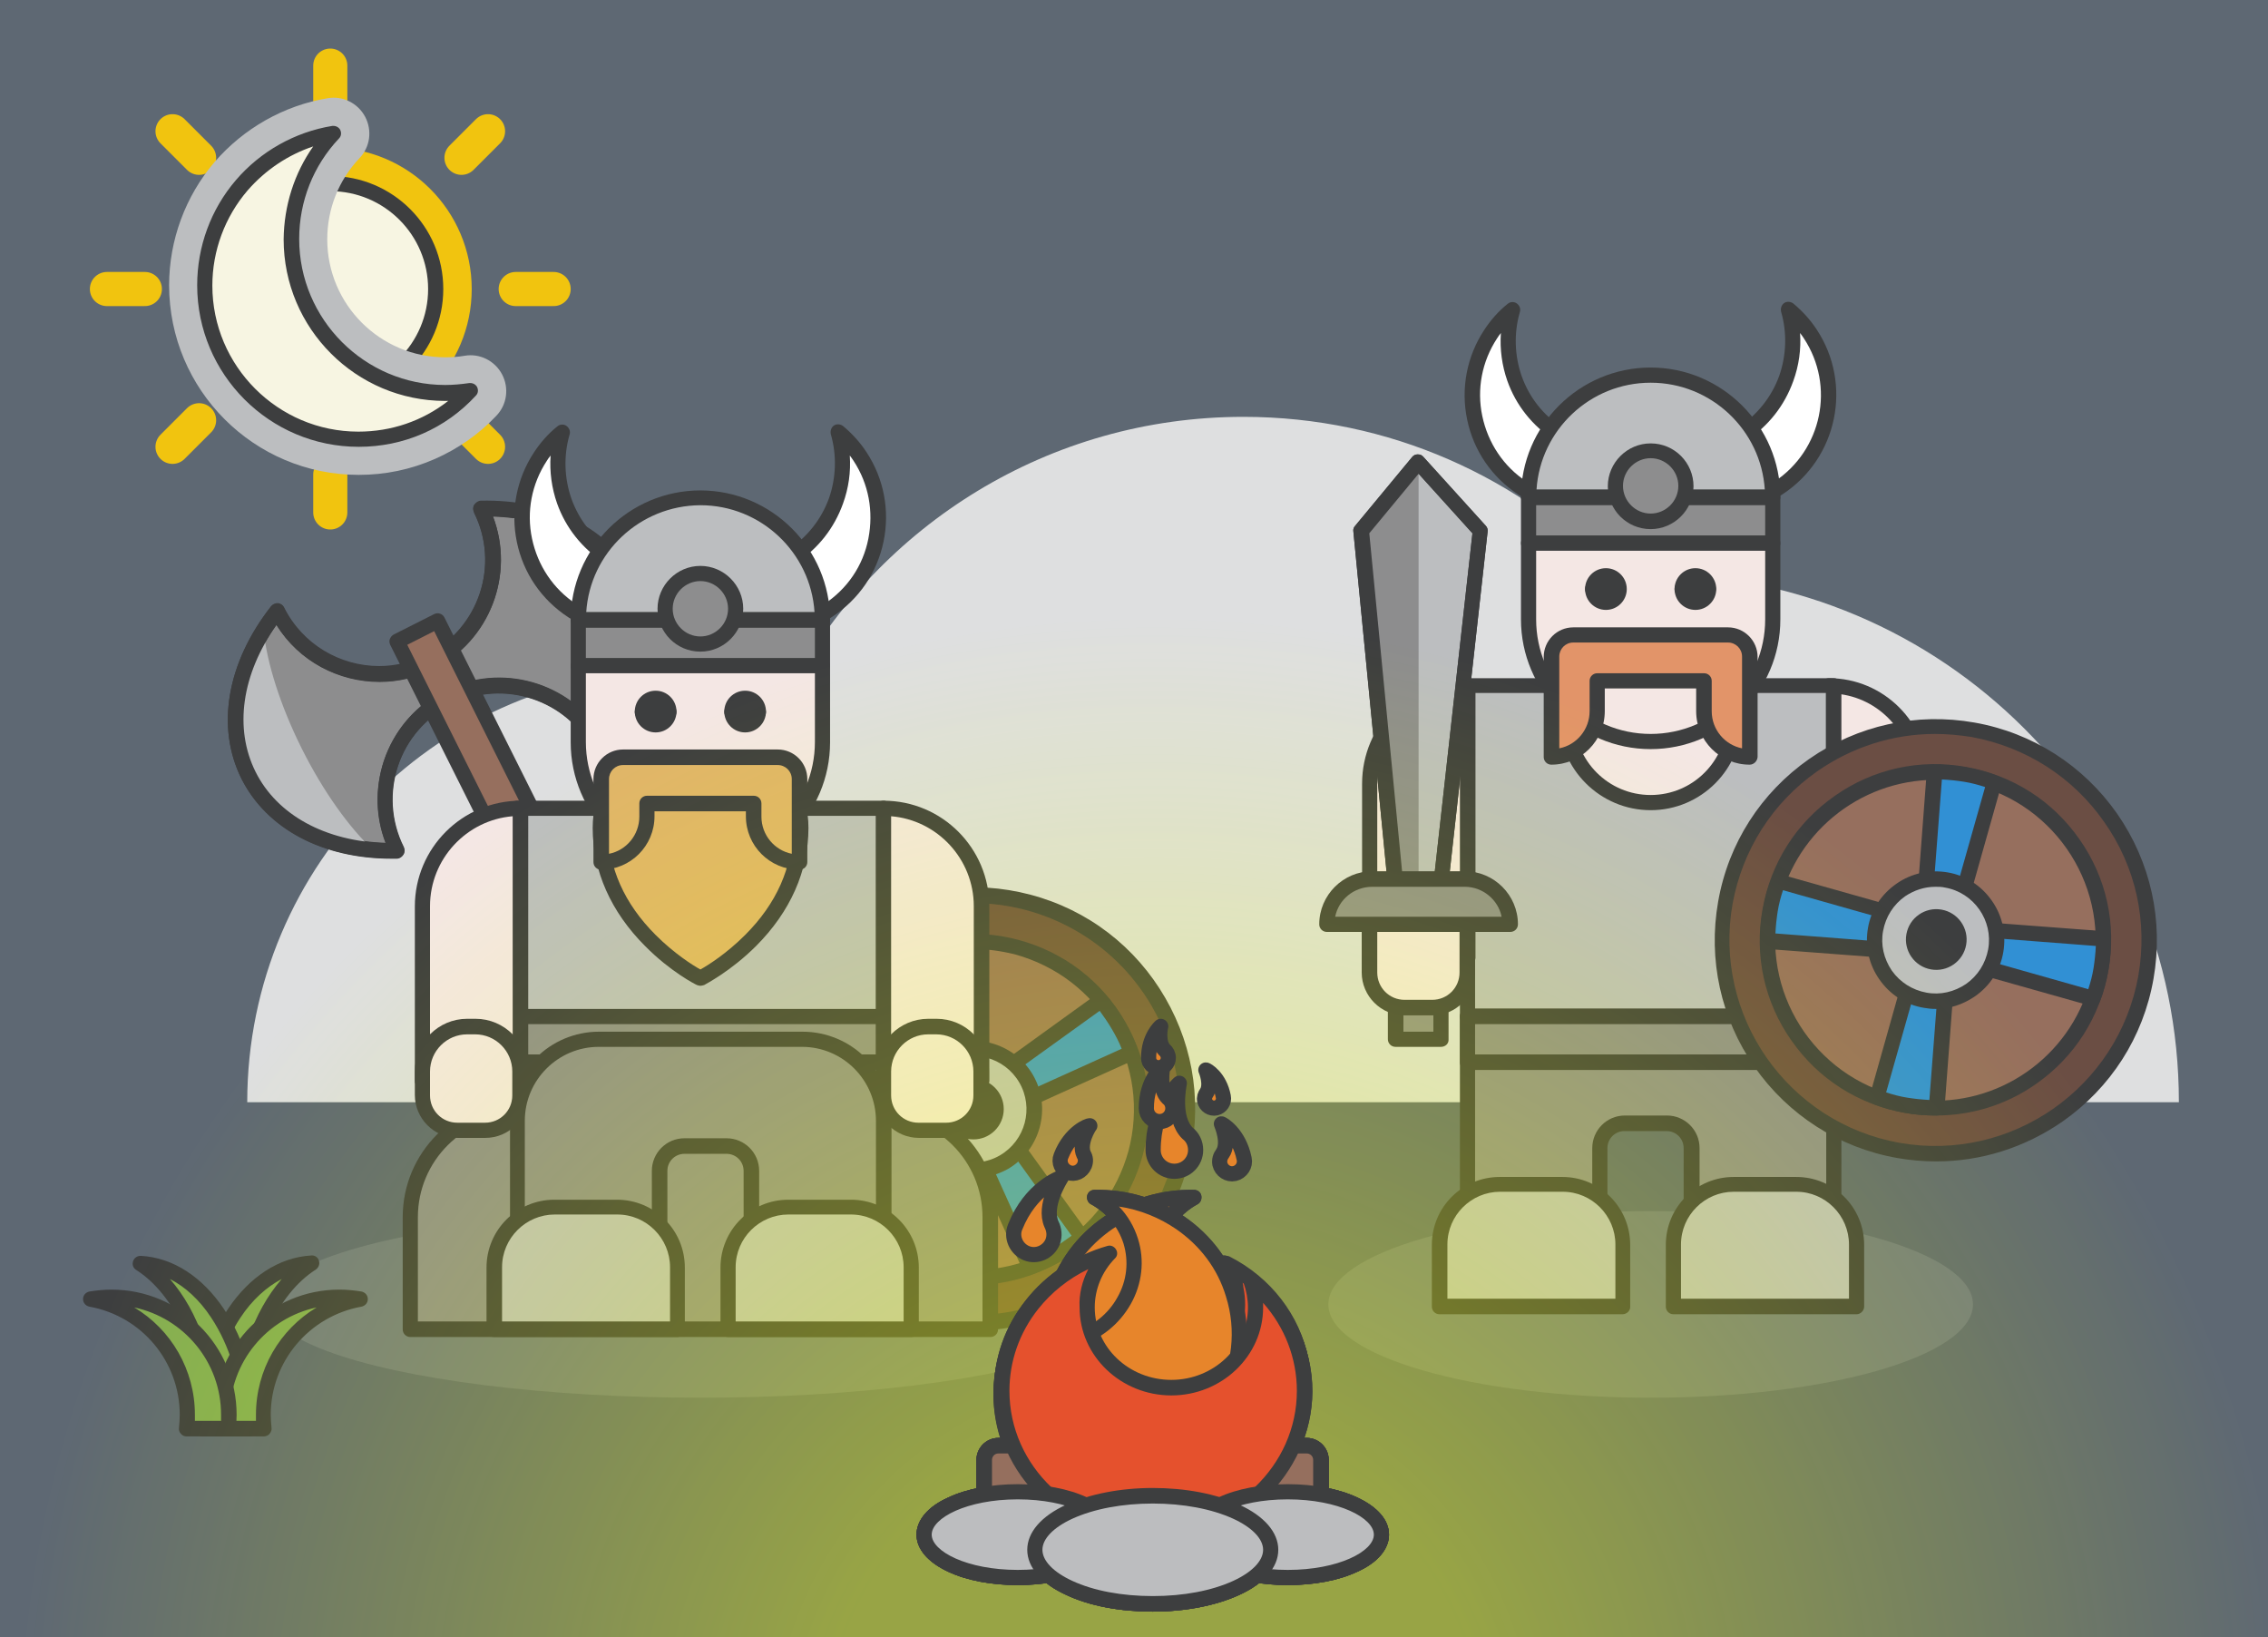 <?xml version="1.0" encoding="utf-8"?>
<!-- Generator: Adobe Illustrator 20.1.0, SVG Export Plug-In . SVG Version: 6.00 Build 0)  -->
<svg version="1.1" id="protection" xmlns="http://www.w3.org/2000/svg" xmlns:xlink="http://www.w3.org/1999/xlink" x="0px" y="0px"
	 viewBox="0 0 598.1 431.7" style="enable-background:new 0 0 598.1 431.7;" xml:space="preserve">
<rect x="0" y="0" width="598.1" height="431.7" fill="#333333" stroke="none"/>
<style type="text/css">
	.st0{opacity:0.7;fill:#71808F;}
	.st1{fill:none;stroke:#F1C40F;stroke-width:19;stroke-miterlimit:10;}
	.st2{fill:#F7F5E2;}
	.st3{fill:none;stroke:#3D3E3F;stroke-width:4;stroke-miterlimit:10;}
	.st4{fill:none;stroke:#F1C40F;stroke-width:9;stroke-linecap:round;stroke-miterlimit:10;}
	.st5{fill:#FFFFFF;}
	.st6{fill:#BCBEC0;}
	.st7{fill:#3D3E3F;}
	.st8{fill:#DEDFE0;enable-background:new    ;}
	.st9{opacity:0.2;fill:#BCBEC0;enable-background:new    ;}
	.st10{fill:#8D8D8E;}
	.st11{fill:#F4E7E4;}
	.st12{fill:#E29469;}
	.st13{fill:none;stroke:#3D3E3F;stroke-width:4;stroke-linecap:round;stroke-miterlimit:10;}
	.st14{fill:#6B4E44;}
	.st15{fill:#966F5E;}
	.st16{fill:#3190D4;}
	.st17{fill:#E0B569;}
	.st18{fill:#84AD53;}
	.st19{fill:url(#fire-light_1_);}
	.st20{fill:#956F5E;}
	.st21{fill:#E7852B;}
	.st22{fill:#E5512D;}
	.st23{fill:#BCBDBF;}
	.st24{fill:#E7852B;stroke:#3D3E3F;stroke-width:4;stroke-linecap:round;stroke-linejoin:round;stroke-miterlimit:10;}
</style>
<g id="night-sky">
	<rect class="st0" width="598.1" height="431.7"/>
</g>
<g id="sun">
	<g>
		<circle class="st1" cx="87.1" cy="76.2" r="27.8"/>
		<circle class="st2" cx="87.1" cy="76.2" r="27.8"/>
		<circle class="st3" cx="87.1" cy="76.2" r="27.8"/>
	</g>
	<g>
		<line class="st4" x1="87.1" y1="27.3" x2="87.1" y2="17.3"/>
		<line class="st4" x1="87.1" y1="135.1" x2="87.1" y2="125.1"/>
		<line class="st4" x1="136" y1="76.2" x2="146" y2="76.2"/>
		<line class="st4" x1="28.2" y1="76.2" x2="38.2" y2="76.2"/>
		<line class="st4" x1="121.7" y1="110.8" x2="128.7" y2="117.8"/>
		<line class="st4" x1="45.5" y1="34.6" x2="52.5" y2="41.6"/>
		<line class="st4" x1="52.5" y1="110.8" x2="45.5" y2="117.8"/>
		<line class="st4" x1="128.7" y1="34.6" x2="121.7" y2="41.6"/>
	</g>
</g>
<g id="moon">
	<path class="st5" d="M117.5,103.6C95.1,103.6,77,85.4,77,63.1c0-10.8,4.2-20.6,11.1-27.9c-19.3,3.1-34,19.9-34,40
		c0,22.4,18.2,40.5,40.5,40.5c11.6,0,22.1-4.9,29.5-12.7C121.9,103.4,119.7,103.6,117.5,103.6z"/>
	<path class="st6" d="M94.6,125.2c-27.6,0-50-22.4-50-50c0-11.9,4.3-23.5,12-32.5c7.7-8.9,18.3-14.9,29.8-16.8c4-0.7,8,1.3,9.9,4.9
		s1.3,8-1.5,10.9c-5.5,5.8-8.5,13.4-8.5,21.4c0,17.2,14,31.1,31.1,31.1c1.7,0,3.4-0.1,5.1-0.4c4-0.7,8,1.3,9.9,4.9s1.3,8-1.5,10.9
		c-4.6,4.9-10.1,8.7-16.2,11.4C108.3,123.8,101.6,125.2,94.6,125.2z M67.6,59.8c-2.7,4.7-4.1,10-4.1,15.5c0,16.4,12.8,29.9,28.9,31
		c-14.8-8.7-24.8-24.8-24.8-43.2C67.5,62,67.5,60.9,67.6,59.8z"/>
	<path class="st2" d="M117.5,103.6C95.1,103.6,77,85.4,77,63.1c0-10.8,4.2-20.6,11.1-27.9c-19.3,3.1-34,19.9-34,40
		c0,22.4,18.2,40.5,40.5,40.5c11.6,0,22.1-4.9,29.5-12.7C121.9,103.4,119.7,103.6,117.5,103.6z"/>
	<path class="st7" d="M94.6,117.8C71.1,117.8,52,98.7,52,75.2c0-10.2,3.6-20,10.2-27.7c6.5-7.6,15.6-12.7,25.4-14.3
		c0.9-0.1,1.7,0.3,2.1,1c0.4,0.8,0.3,1.7-0.3,2.3C82.6,43.7,78.9,53.1,78.9,63c0,21.2,17.3,38.5,38.5,38.5c2.1,0,4.2-0.2,6.3-0.5
		c0.9-0.1,1.7,0.3,2.1,1c0.4,0.8,0.3,1.7-0.3,2.3C117.4,113.1,106.4,117.8,94.6,117.8z M82.6,38.6C76,40.8,70,44.8,65.3,50.2
		c-6,7-9.3,15.9-9.3,25.1c0,21.2,17.3,38.5,38.5,38.5c8.7,0,16.9-2.8,23.7-8.1c-0.3,0-0.5,0-0.8,0c-23.5,0-42.6-19.1-42.6-42.6
		C74.9,54.2,77.6,45.7,82.6,38.6z"/>
</g>
<path class="st8" d="M435.4,151.3c-3.3,0-6.5,0.1-9.7,0.3c-24.6-25.7-59.3-41.7-97.8-41.7c-51.3,0-95.9,28.5-118.9,70.6
	c-9.5-2.6-19.5-3.9-29.8-3.9c-62.9,0-114,51-114,114h509.4C574.6,213.6,512.3,151.3,435.4,151.3z"/>
<g id="vikings">
	<g>
		<ellipse class="st9" cx="435.3" cy="343.9" rx="85" ry="24.6"/>
		<rect x="368.1" y="236.2" class="st10" width="12" height="37.8"/>
		<path class="st7" d="M380,276h-12c-1.1,0-2-0.9-2-2v-37.8c0-1.1,0.9-2,2-2h12c1.1,0,2,0.9,2,2V274C382.1,275.1,381.2,276,380,276z
			 M370.1,272h7.9v-33.8h-7.9V272z"/>
		<path class="st11" d="M506.4,257.2h-24.1v-76.5l0,0c13.3,0,24.1,10.8,24.1,24.1V257.2z"/>
		<path class="st7" d="M506.4,259.3h-24.1c-1.1,0-2-0.9-2-2v-76.5c0-1.1,0.9-2,2-2c14.4,0,26.2,11.7,26.2,26.2v52.3
			C508.4,258.3,507.5,259.3,506.4,259.3z M484.3,255.2h20.1v-50.3c0-11.5-8.8-21-20.1-22V255.2z"/>
		<rect x="387" y="180.8" class="st6" width="96.6" height="87.2"/>
		<path class="st7" d="M483.6,270H387c-1.1,0-2-0.9-2-2v-87.2c0-1.1,0.9-2,2-2h96.6c1.1,0,2,0.9,2,2V268
			C485.6,269.1,484.7,270,483.6,270z M389,265.9h92.5v-83.2H389V265.9z"/>
		<path class="st10" d="M387,268v64.4h34.9v-29.7c0-3.6,2.9-6.5,6.5-6.5h11.1c3.6,0,6.5,2.9,6.5,6.5v29.7h37.5V268H387z"/>
		<path class="st7" d="M483.6,334.4H446c-1.1,0-2-0.9-2-2v-29.7c0-2.5-2-4.5-4.5-4.5h-11.1c-2.5,0-4.5,2-4.5,4.5v29.7
			c0,1.1-0.9,2-2,2H387c-1.1,0-2-0.9-2-2V268c0-1.1,0.9-2,2-2h96.6c1.1,0,2,0.9,2,2v64.4C485.6,333.5,484.7,334.4,483.6,334.4z
			 M448.1,330.3h33.5V270H389v60.4h30.9v-27.7c0-4.7,3.8-8.6,8.6-8.6h11.1c4.7,0,8.6,3.8,8.6,8.6v27.6H448.1z"/>
		<path class="st11" d="M435.3,211.6L435.3,211.6c12.2,0,22.1-9.9,22.1-22.1v-6h-44.3v6C413.1,201.7,423,211.6,435.3,211.6z"/>
		<path class="st7" d="M435.3,213.6c-13.3,0-24.2-10.8-24.2-24.2v-6c0-1.1,0.9-2,2-2h44.3c1.1,0,2,0.9,2,2v6
			C459.4,202.8,448.6,213.6,435.3,213.6z M415.2,185.5v4c0,11.1,9,20.1,20.1,20.1s20.1-9,20.1-20.1v-4H415.2z"/>
		<path class="st5" d="M415.5,116.8c-1.6-0.7-3.1-1.5-4.6-2.5c-11-7.2-15.6-20.7-12-32.7c-2.2,1.8-4.2,4-5.8,6.5
			c-8.9,13.5-5.1,31.7,8.4,40.6c1.5,1,3,1.8,4.6,2.5L415.5,116.8z"/>
		<path class="st7" d="M406.1,133.2c-0.3,0-0.5-0.1-0.8-0.2c-1.7-0.7-3.4-1.6-4.9-2.6c-7-4.6-11.8-11.6-13.5-19.8S386.8,94,391.4,87
			c1.7-2.6,3.8-5,6.2-6.9c0.7-0.6,1.7-0.6,2.4-0.1c0.7,0.5,1.1,1.4,0.8,2.3c-1.6,5.5-1.4,11.5,0.5,16.9c2,5.6,5.7,10.3,10.7,13.5
			c1.3,0.9,2.8,1.6,4.3,2.3c0.5,0.2,1,0.7,1.1,1.3c0.2,0.6,0.1,1.2-0.2,1.7l-9.5,14.4C407.4,132.9,406.7,133.2,406.1,133.2z
			 M395.8,87.8c-0.4,0.5-0.7,0.9-1,1.4c-4,6.1-5.4,13.4-3.9,20.5s5.6,13.3,11.7,17.3c0.9,0.6,1.8,1.1,2.7,1.6l7.2-11
			c-0.9-0.5-1.8-1-2.7-1.6c-5.7-3.8-10-9.1-12.3-15.6C396.1,96.4,395.5,92.1,395.8,87.8z"/>
		<path class="st5" d="M455,116.8c1.6-0.7,3.1-1.5,4.6-2.5c11-7.2,15.6-20.7,12-32.7c2.2,1.8,4.2,4,5.8,6.5
			c8.9,13.5,5.1,31.7-8.4,40.6c-1.5,1-3,1.8-4.6,2.5L455,116.8z"/>
		<path class="st7" d="M464.5,133.2c-0.7,0-1.3-0.3-1.7-0.9l-9.5-14.4c-0.3-0.5-0.4-1.1-0.2-1.7c0.2-0.6,0.6-1,1.1-1.3
			c1.5-0.6,2.9-1.4,4.3-2.3c5-3.3,8.7-8,10.7-13.5c1.9-5.4,2.1-11.4,0.5-16.9c-0.2-0.9,0.1-1.8,0.8-2.3c0.7-0.5,1.7-0.4,2.4,0.1
			c2.4,2,4.5,4.3,6.2,6.9c9.5,14.4,5.5,33.9-9,43.4c-1.5,1-3.2,1.9-4.9,2.6C465,133.1,464.7,133.2,464.5,133.2z M458,117.6l7.2,11
			c1-0.5,1.9-1,2.7-1.6c12.6-8.3,16.1-25.2,7.8-37.8c-0.3-0.5-0.7-1-1-1.4c0.3,4.3-0.3,8.6-1.8,12.7c-2.3,6.4-6.5,11.8-12.3,15.6
			C459.8,116.6,458.9,117.1,458,117.6z"/>
		<path class="st6" d="M435.3,98.9c-17.8,0-32.2,14.4-32.2,32.2h64.4C467.5,113.3,453.1,98.9,435.3,98.9z"/>
		<path class="st7" d="M467.5,133.1h-64.4c-1.1,0-2-0.9-2-2c0-18.9,15.4-34.2,34.2-34.2s34.2,15.4,34.2,34.2
			C469.5,132.2,468.6,133.1,467.5,133.1z M405.2,129.1h60.2c-1-15.7-14.1-28.2-30.1-28.2C419.3,100.9,406.2,113.4,405.2,129.1z"/>
		<rect x="403.1" y="131.1" class="st10" width="64.4" height="12.1"/>
		<path class="st7" d="M467.5,145.2h-64.4c-1.1,0-2-0.9-2-2v-12.1c0-1.1,0.9-2,2-2h64.4c1.1,0,2,0.9,2,2v12.1
			C469.5,144.3,468.6,145.2,467.5,145.2z M405.1,141.2h60.4v-8h-60.4V141.2z"/>
		<path class="st11" d="M467.5,143.2h-64.4v20.1c0,17.8,14.4,32.2,32.2,32.2l0,0c17.8,0,32.2-14.4,32.2-32.2L467.5,143.2
			L467.5,143.2z"/>
		<path class="st7" d="M435.3,197.5c-18.9,0-34.2-15.4-34.2-34.2v-20.1c0-1.1,0.9-2,2-2h64.4c1.1,0,2,0.9,2,2v20.1
			C469.5,182.2,454.1,197.5,435.3,197.5z M405.1,145.2v18.1c0,16.6,13.5,30.2,30.2,30.2c16.6,0,30.2-13.5,30.2-30.2v-18.1H405.1z"/>
		<g id="mustashe-2">
			<path class="st12" d="M449.4,167.3h-28.2h-6.3c-3.2,0-5.8,2.6-5.8,5.8v6.3v20.1c6.7,0,12.1-5.4,12.1-12.1v-8h28.2v8
				c0,6.7,5.4,12.1,12.1,12.1v-20.1v-6.3c0-3.2-2.6-5.8-5.8-5.8H449.4z"/>
			<path class="st7" d="M461.4,201.6c-7.8,0-14.1-6.3-14.1-14.1v-6h-24.1v6c0,7.8-6.3,14.1-14.1,14.1c-1.1,0-2-0.9-2-2v-26.4
				c0-4.3,3.5-7.8,7.8-7.8h40.8c4.3,0,7.8,3.5,7.8,7.8v26.4C463.4,200.7,462.5,201.6,461.4,201.6z M414.9,169.4
				c-2.1,0-3.7,1.7-3.7,3.7v24.2c4.6-0.9,8-5,8-9.8v-8c0-1.1,0.9-2,2-2h28.2c1.1,0,2,0.9,2,2v8c0,4.9,3.5,8.9,8,9.8v-24.2
				c0-2.1-1.7-3.7-3.7-3.7H414.9z"/>
		</g>
		<g id="eyes-blink-2">
			<line class="st13" x1="420" y1="155.3" x2="426.9" y2="155.3"/>
			<line class="st13" x1="443.6" y1="155.3" x2="450.5" y2="155.3"/>
		</g>
		<g id="eyes-2">
			<circle class="st7" cx="423.5" cy="155.3" r="5.5"/>
			<circle class="st7" cx="447.1" cy="155.3" r="5.5"/>
		</g>
		<path class="st6" d="M410.7,312.2h-13.9c-9.5,0-17.2,7.7-17.2,17.2v15h48.3v-15C427.9,319.9,420.2,312.2,410.7,312.2z"/>
		<path class="st7" d="M427.9,346.5h-48.3c-1.1,0-2-0.9-2-2v-16.3c0-9.9,8-17.9,17.9-17.9H412c9.9,0,17.9,8,17.9,17.9v16.3
			C430,345.5,429,346.5,427.9,346.5z M381.7,342.4H426v-14.3c0-7.6-6.2-13.9-13.9-13.9h-16.5c-7.6,0-13.9,6.2-13.9,13.9V342.4z"/>
		<path class="st6" d="M472.4,312.2h-13.9c-9.5,0-17.2,7.7-17.2,17.2v15h48.3v-15C489.6,319.9,481.9,312.2,472.4,312.2z"/>
		<path class="st7" d="M489.6,346.5h-48.3c-1.1,0-2-0.9-2-2v-16.3c0-9.9,8-17.9,17.9-17.9h16.5c9.9,0,17.9,8,17.9,17.9v16.3
			C491.6,345.5,490.7,346.5,489.6,346.5z M443.3,342.4h44.3v-14.3c0-7.6-6.2-13.9-13.9-13.9h-16.5c-7.6,0-13.9,6.2-13.9,13.9V342.4z
			"/>
		<rect x="387" y="268" class="st10" width="96.6" height="12.1"/>
		<path class="st7" d="M483.6,282.1H387c-1.1,0-2-0.9-2-2V268c0-1.1,0.9-2,2-2h96.6c1.1,0,2,0.9,2,2v12
			C485.6,281.2,484.7,282.1,483.6,282.1z M389,278h92.5v-8H389V278z"/>
		
			<ellipse transform="matrix(0.175 -0.985 0.985 0.175 177.119 707.062)" class="st14" cx="510.4" cy="247.9" rx="56.3" ry="56.3"/>
		<path class="st7" d="M510.6,306.2c-3.4,0-6.9-0.3-10.3-0.9c-15.3-2.7-28.7-11.3-37.6-24c-8.9-12.8-12.3-28.3-9.6-43.6
			c2.7-15.4,11.3-28.7,24-37.6c12.8-8.9,28.3-12.3,43.6-9.6c15.3,2.7,28.7,11.3,37.6,24c8.9,12.8,12.3,28.3,9.6,43.6l0,0
			c-2.7,15.4-11.3,28.7-24,37.6C533.9,302.6,522.4,306.2,510.6,306.2z M510.3,193.5c-11,0-21.8,3.4-31,9.8
			c-11.9,8.3-19.8,20.8-22.4,35c-5.2,29.5,14.5,57.7,44,63c29.5,5.2,57.7-14.5,63-44l0,0c2.5-14.3-0.6-28.7-9-40.6
			c-8.3-11.9-20.8-19.8-35-22.4C516.7,193.8,513.5,193.5,510.3,193.5z"/>
		
			<ellipse transform="matrix(0.175 -0.985 0.985 0.175 177.119 707.062)" class="st15" cx="510.4" cy="247.9" rx="44.3" ry="44.3"/>
		<path class="st7" d="M510.5,294.1c-2.7,0-5.5-0.2-8.2-0.7c-12.2-2.2-22.8-8.9-29.9-19.1c-7.1-10.1-9.8-22.4-7.6-34.6
			c2.2-12.2,8.9-22.8,19.1-29.9c10.1-7.1,22.4-9.8,34.6-7.6s22.8,8.9,29.9,19.1c7.1,10.1,9.8,22.4,7.6,34.6s-8.9,22.8-19.1,29.9
			C529.1,291.3,519.9,294.1,510.5,294.1z M510.4,205.6c-20.1,0-37.9,14.4-41.6,34.9c-4.1,22.9,11.3,44.9,34.2,49
			c2.5,0.4,5,0.7,7.4,0.7c20.1,0,37.9-14.4,41.6-34.9c4.1-22.9-11.3-44.9-34.2-49C515.3,205.8,512.9,205.6,510.4,205.6z"/>
		<path class="st16" d="M513.7,252.5l38.2,10.8c0.9-2.5,1.6-5.1,2.1-7.7c0.5-2.7,0.7-5.4,0.7-8l-39.6-3l10.8-38.2
			c-2.5-0.9-5.1-1.6-7.7-2.1s-5.4-0.7-8-0.7l-3,39.6L469,232.4c-0.9,2.5-1.6,5.1-2.1,7.7s-0.7,5.4-0.7,8l39.6,3L495,289.3
			c2.5,0.9,5.1,1.6,7.7,2.1s5.4,0.7,8,0.7L513.7,252.5z"/>
		<path class="st7" d="M510.5,294.1c-2.7,0-5.5-0.2-8.1-0.7c-2.8-0.5-5.5-1.2-8.1-2.2c-1-0.4-1.5-1.4-1.2-2.4l10.1-35.8l-37.1-2.8
			c-1.1-0.1-1.9-1-1.9-2c0-2.8,0.2-5.6,0.7-8.4c0.5-2.8,1.2-5.5,2.2-8.1c0.4-1,1.4-1.5,2.4-1.2l35.8,10.1l2.8-37.1
			c0.1-1.1,1-1.9,2-1.9c2.8,0,5.6,0.2,8.4,0.7c2.8,0.5,5.5,1.2,8.1,2.2c1,0.4,1.5,1.4,1.2,2.4l-10.1,35.8l37.1,2.8
			c1.1,0.1,1.9,1,1.9,2c0,2.8-0.2,5.6-0.7,8.4s-1.2,5.5-2.2,8.1c-0.4,1-1.4,1.5-2.4,1.2l-35.8-10.1l-2.8,37.1c-0.1,1.1-1,1.9-2,1.9
			C510.6,294.1,510.6,294.1,510.5,294.1z M497.4,288c1.8,0.6,3.7,1.1,5.6,1.4s3.8,0.5,5.8,0.6l2.9-37.7c0-0.6,0.4-1.2,0.9-1.5
			s1.1-0.5,1.7-0.3l36.4,10.3c0.6-1.8,1.1-3.7,1.4-5.6c0.3-1.9,0.5-3.8,0.6-5.8l-37.7-2.9c-0.6,0-1.2-0.4-1.5-0.9s-0.5-1.1-0.3-1.7
			l10.3-36.4c-1.8-0.6-3.7-1.1-5.6-1.4c-1.9-0.3-3.8-0.5-5.8-0.6l-2.9,37.7c0,0.6-0.4,1.2-0.9,1.5s-1.1,0.5-1.7,0.3l-36.4-10.3
			c-0.6,1.8-1.1,3.7-1.4,5.6c-0.3,1.9-0.5,3.8-0.6,5.8l37.7,2.9c0.6,0,1.2,0.4,1.5,0.9s0.5,1.1,0.3,1.7L497.4,288z"/>
		
			<ellipse transform="matrix(0.175 -0.985 0.985 0.175 177.119 707.062)" class="st6" cx="510.4" cy="247.9" rx="16.1" ry="16.1"/>
		<path class="st7" d="M510.5,266c-1.1,0-2.1-0.1-3.2-0.3c-4.8-0.8-8.9-3.5-11.7-7.5c-2.8-4-3.8-8.8-3-13.5
			c0.8-4.8,3.5-8.9,7.5-11.7s8.8-3.8,13.5-3c4.8,0.8,8.9,3.5,11.7,7.5s3.8,8.8,3,13.5c-0.8,4.8-3.5,8.9-7.5,11.7
			C517.7,264.8,514.2,266,510.5,266z M510.4,233.8c-2.9,0-5.6,0.9-8,2.5c-3.1,2.2-5.1,5.4-5.8,9.1c-0.7,3.7,0.2,7.4,2.3,10.5
			c2.2,3.1,5.4,5.1,9.1,5.8s7.4-0.2,10.5-2.3c3.1-2.2,5.1-5.4,5.8-9.1l0,0c1.4-7.6-3.8-15-11.4-16.3
			C512.1,233.8,511.2,233.8,510.4,233.8z"/>
		<ellipse transform="matrix(0.175 -0.985 0.985 0.175 177.119 707.062)" class="st7" cx="510.4" cy="247.9" rx="8" ry="8"/>
		<circle class="st10" cx="435.3" cy="128.1" r="9.3"/>
		<path class="st7" d="M435.3,139.5c-6.3,0-11.3-5.1-11.3-11.3c0-6.2,5.1-11.3,11.3-11.3c6.3,0,11.3,5.1,11.3,11.3
			S441.5,139.5,435.3,139.5z M435.3,120.8c-4,0-7.3,3.3-7.3,7.3c0,4,3.3,7.3,7.3,7.3s7.3-3.3,7.3-7.3
			C442.6,124.1,439.3,120.8,435.3,120.8z"/>
		<path class="st11" d="M387,180.8L387,180.8v71.9h-25.8v-46C361.1,192.3,372.7,180.8,387,180.8z"/>
		<path class="st7" d="M387,254.6h-25.8c-1.1,0-2-0.9-2-2v-46c0-15.4,12.5-27.9,27.9-27.9c1.1,0,2,0.9,2,2v71.9
			C389,253.7,388.1,254.6,387,254.6z M363.2,250.6H385v-67.7c-12.2,1-21.8,11.3-21.8,23.7V250.6z"/>
		<path class="st11" d="M361.1,236.2H387v19.5c0,5.5-4.5,10-10,10h-5.8c-5.5,0-10-4.5-10-10v-19.5H361.1z"/>
		<path class="st7" d="M377.7,267.7h-7.3c-6.2,0-11.3-5.1-11.3-11.3v-20.2c0-1.1,0.9-2,2-2H387c1.1,0,2,0.9,2,2v20.2
			C389,262.7,383.9,267.7,377.7,267.7z M363.2,238.2v18.2c0,4,3.2,7.2,7.2,7.2h7.3c4,0,7.2-3.2,7.2-7.2v-18.2H363.2z"/>
		<polygon class="st6" points="390.4,139.9 380,233.3 368.1,233.3 359,139.9 374.1,121.8 		"/>
		<path class="st7" d="M380,235.3h-12c-1,0-1.9-0.8-2-1.8l-9.1-93.4c-0.1-0.5,0.1-1.1,0.5-1.5l15-18.1c0.4-0.5,0.9-0.7,1.5-0.7l0,0
			c0.6,0,1.1,0.2,1.5,0.7l16.4,18.1c0.4,0.4,0.6,1,0.5,1.6l-10.4,93.4C381.9,234.6,381.1,235.3,380,235.3z M369.9,231.3h8.3
			l10.1-90.7l-14.2-15.7l-13,15.7L369.9,231.3z"/>
		<polygon class="st10" points="368.1,233.3 374.1,233.3 374.1,121.8 359,139.9 		"/>
		<path class="st7" d="M380,235.3h-12c-1,0-1.9-0.8-2-1.8l-9.1-93.4c-0.1-0.5,0.1-1.1,0.5-1.5l15-18.1c0.4-0.5,0.9-0.7,1.5-0.7l0,0
			c0.6,0,1.1,0.2,1.5,0.7l16.4,18.1c0.4,0.4,0.6,1,0.5,1.6l-10.4,93.4C381.9,234.6,381.1,235.3,380,235.3z M369.9,231.3h8.3
			l10.1-90.7l-14.2-15.7l-13,15.7L369.9,231.3z"/>
		<path class="st10" d="M398.3,243.7h-48.4l0,0c0-6.6,5.4-12,12-12h24.4C392.9,231.7,398.3,237.1,398.3,243.7L398.3,243.7z"/>
		<path class="st7" d="M398.3,245.7h-48.4c-1.1,0-2-0.9-2-2c0-7.7,6.3-14,14-14h24.4c7.7,0,14,6.3,14,14
			C400.3,244.8,399.4,245.7,398.3,245.7z M352.1,241.7H396c-0.9-4.5-5-7.9-9.7-7.9h-24.4C357,233.8,353,237.2,352.1,241.7z"/>
	</g>
	<g>
		<ellipse class="st9" cx="184.7" cy="343.9" rx="113.7" ry="24.6"/>
		
			<ellipse transform="matrix(0.865 -0.501 0.501 0.865 -111.961 167.978)" class="st14" cx="256.7" cy="292.4" rx="56.3" ry="56.3"/>
		<path class="st7" d="M256.8,350.8c-5,0-10.1-0.7-15.1-2c-15.1-4-27.7-13.7-35.5-27.2s-9.9-29.2-5.9-44.3
			c4-15.1,13.7-27.7,27.2-35.5s29.2-9.9,44.3-5.9s27.7,13.7,35.5,27.2c7.8,13.5,9.9,29.2,5.9,44.3c-4,15.1-13.7,27.7-27.2,35.5
			C276.9,348.2,266.9,350.8,256.8,350.8z M256.6,238.1c-9.2,0-18.6,2.4-27.1,7.3c-25.9,15-34.8,48.3-19.8,74.2
			c10.1,17.4,28.3,27.1,47.1,27.1c9.2,0,18.6-2.4,27.1-7.3c25.9-15,34.8-48.3,19.8-74.2C293.6,247.9,275.3,238.1,256.6,238.1z"/>
		
			<ellipse transform="matrix(0.865 -0.501 0.501 0.865 -111.961 167.978)" class="st15" cx="256.7" cy="292.4" rx="44.3" ry="44.3"/>
		<path class="st7" d="M256.8,338.8c-4,0-8-0.5-12-1.6c-11.9-3.2-21.9-10.8-28.1-21.5c-6.2-10.7-7.9-23.2-4.7-35.1
			s10.8-21.9,21.5-28.1c10.7-6.2,23.2-7.9,35.1-4.7s21.9,10.8,28.1,21.5s7.9,23.2,4.7,35.1c-3.2,11.9-10.8,21.9-21.5,28.1
			C272.7,336.6,264.8,338.8,256.8,338.8z M256.6,250.2c-7.3,0-14.6,1.9-21.1,5.7c-9.8,5.7-16.7,14.8-19.7,25.7
			c-2.9,10.9-1.4,22.3,4.3,32.1l0,0c5.7,9.8,14.8,16.7,25.7,19.7c10.9,2.9,22.3,1.4,32.1-4.3c9.8-5.7,16.7-14.8,19.7-25.7
			c2.9-10.9,1.4-22.3-4.3-32.1c-5.7-9.8-14.8-16.7-25.7-19.7C263.9,250.7,260.3,250.2,256.6,250.2z"/>
		<path class="st16" d="M255.2,297.9L223,321.2c-1.7-2-3.3-4.2-4.6-6.6c-1.4-2.4-2.5-4.8-3.4-7.3l36.2-16.4L228,258.7
			c2-1.7,4.2-3.3,6.6-4.6c2.4-1.4,4.8-2.5,7.3-3.4l16.4,36.2l32.2-23.2c1.7,2,3.3,4.2,4.6,6.6c1.4,2.4,2.5,4.8,3.4,7.3L262.3,294
			l23.2,32.2c-2,1.7-4.2,3.3-6.6,4.6c-2.4,1.4-4.8,2.5-7.3,3.4L255.2,297.9z"/>
		<path class="st7" d="M271.6,336.2c-0.8,0-1.5-0.4-1.8-1.2l-15.4-34l-30.2,21.8c-0.9,0.6-2,0.5-2.7-0.3c-1.8-2.1-3.4-4.4-4.8-6.9
			c-1.4-2.4-2.6-5-3.5-7.6c-0.4-1,0.1-2.1,1.1-2.5l33.9-15.3L226.3,260c-0.6-0.9-0.5-2,0.3-2.7c2.1-1.8,4.4-3.4,6.9-4.8
			c2.4-1.4,5-2.6,7.6-3.5c1-0.4,2.1,0.1,2.5,1.1l15.3,33.9l30.2-21.8c0.9-0.6,2-0.5,2.7,0.3c1.8,2.1,3.4,4.4,4.8,6.9
			c1.4,2.4,2.6,5,3.5,7.6c0.4,1-0.1,2.1-1.1,2.5l-33.9,15.3l21.8,30.2c0.6,0.9,0.5,2-0.3,2.7c-2.1,1.8-4.4,3.4-6.9,4.8
			c-2.4,1.4-5,2.6-7.6,3.5C272,336.1,271.8,336.2,271.6,336.2z M255.2,295.9c0.2,0,0.3,0,0.5,0.1c0.6,0.2,1.1,0.6,1.3,1.1l15.6,34.5
			c1.8-0.7,3.5-1.6,5.2-2.6s3.3-2.1,4.8-3.2l-22.1-30.7c-0.4-0.5-0.5-1.1-0.3-1.7s0.6-1.1,1.1-1.3l34.5-15.6
			c-0.7-1.8-1.6-3.5-2.6-5.2s-2.1-3.3-3.2-4.8l-30.7,22.1c-0.5,0.4-1.1,0.5-1.7,0.3s-1.1-0.6-1.3-1.1l-15.6-34.5
			c-1.8,0.7-3.5,1.6-5.2,2.6s-3.3,2.1-4.8,3.2l22.1,30.7c0.4,0.5,0.5,1.1,0.3,1.7s-0.6,1.1-1.1,1.3l-34.5,15.6
			c0.7,1.8,1.6,3.5,2.6,5.2s2.1,3.3,3.2,4.8l30.7-22.1C254.4,296.1,254.8,295.9,255.2,295.9z"/>
		
			<ellipse transform="matrix(0.865 -0.501 0.501 0.865 -111.961 167.978)" class="st6" cx="256.7" cy="292.4" rx="16.1" ry="16.1"/>
		<path class="st7" d="M256.7,310.6c-6.3,0-12.4-3.2-15.7-9l0,0c-5-8.6-2-19.8,6.6-24.8c8.6-5,19.8-2,24.8,6.6s2,19.8-6.6,24.8
			C262.9,309.8,259.8,310.6,256.7,310.6z M244.5,299.5c3.9,6.7,12.5,9,19.2,5.1s9-12.5,5.1-19.2s-12.5-9-19.2-5.1
			C242.9,284.2,240.6,292.8,244.5,299.5L244.5,299.5z"/>
		<circle class="st7" cx="256.7" cy="292.4" r="8"/>
		<g>
			<path class="st10" d="M126.8,134.1C126.9,134.2,126.9,134.2,126.8,134.1c7.5,14.9,1.4,33-13.4,40.4s-32.9,1.4-40.3-13.4l0,0
				c-10.7,13.7-14.2,30-7.6,43.3c6.7,13.3,21.8,20.3,39.2,19.9l0,0c-7.4-14.8-1.4-32.9,13.4-40.3s32.9-1.4,40.3,13.4l0,0
				c10.7-13.7,14.2-30,7.6-43.3C159.4,140.7,144.2,133.7,126.8,134.1z"/>
			<path class="st7" d="M103.3,226.3c-18.2,0-32.9-7.8-39.6-21c-6.8-13.6-3.9-30.6,7.8-45.5c0.4-0.5,1.1-0.8,1.8-0.8
				c0.7,0.1,1.3,0.5,1.6,1.1l0,0c4.9,9.8,14.8,15.5,25.1,15.5c4.2,0,8.5-1,12.5-3c13.8-6.9,19.4-23.8,12.5-37.6v-0.1
				c-0.3-0.6-0.3-1.4,0.1-1.9s1-1,1.7-1c18.9-0.4,34.2,7.4,41,21s3.9,30.6-7.8,45.5c-0.4,0.5-1.1,0.8-1.8,0.8
				c-0.7-0.1-1.3-0.5-1.6-1.1l0,0c-6.9-13.8-23.8-19.4-37.6-12.5s-19.4,23.8-12.5,37.6l0,0c0.3,0.6,0.3,1.4-0.1,2s-1,1-1.7,1
				C104.3,226.3,103.8,226.3,103.3,226.3z M72.9,164.7c-9.2,13-11.2,27.3-5.5,38.7s18.4,18.3,34.3,18.8
				c-5.8-15.2,0.7-32.7,15.6-40.2c14.9-7.4,32.8-2.2,41.5,11.6c9.2-13,11.2-27.3,5.5-38.7s-18.4-18.3-34.3-18.8
				c5.8,15.2-0.7,32.7-15.6,40.2c-4.6,2.3-9.5,3.4-14.3,3.4C89.3,179.7,78.8,174.3,72.9,164.7z"/>
		</g>
		<g>
			<path class="st6" d="M133.2,134.4c6.3,5.9,13.2,15.3,18.9,26.7s9.2,22.6,10.1,31.2c7.8-12.5,9.8-26.5,4-38.2
				C160.2,142.5,147.8,135.6,133.2,134.4z"/>
			<path class="st6" d="M79.6,197.4c-5.7-11.4-9.2-22.6-10.1-31.2c-7.8,12.5-9.8,26.5-4,38.2s18.2,18.5,32.9,19.7
				C92.2,218.3,85.3,208.8,79.6,197.4z"/>
		</g>
		<path class="st7" d="M103.3,226.4c-18.2,0-32.9-7.8-39.6-21c-6.8-13.6-3.9-30.6,7.8-45.5c0.4-0.5,1.1-0.8,1.8-0.8
			c0.7,0.1,1.3,0.5,1.6,1.1v0.1c3.3,6.7,9.1,11.7,16.2,14c7.1,2.4,14.7,1.8,21.4-1.5c13.8-6.9,19.4-23.8,12.5-37.6v-0.1
			c-0.3-0.6-0.3-1.4,0.1-1.9c0.4-0.6,1-1,1.7-1c18.9-0.4,34.2,7.4,41,21s3.9,30.6-7.8,45.5c-0.4,0.5-1.1,0.8-1.8,0.8
			c-0.7-0.1-1.3-0.5-1.6-1.1v-0.1c-6.9-13.8-23.8-19.4-37.6-12.5c-6.7,3.4-11.7,9.1-14.1,16.2c-2.4,7.1-1.8,14.7,1.5,21.4l0,0
			c0.3,0.6,0.3,1.4-0.1,2s-1,1-1.7,1C104.3,226.4,103.8,226.4,103.3,226.4z M72.9,164.8c-9.2,13-11.2,27.3-5.5,38.7
			s18.4,18.3,34.3,18.8c-2.7-6.9-2.8-14.5-0.5-21.6c2.7-8.1,8.4-14.7,16.1-18.6c14.9-7.4,32.8-2.2,41.5,11.6
			c9.2-13,11.2-27.3,5.5-38.7s-18.4-18.3-34.3-18.8c5.8,15.2-0.7,32.7-15.6,40.2c-4.6,2.3-9.5,3.4-14.3,3.4
			C89.3,179.8,78.9,174.4,72.9,164.8z"/>
		
			<rect x="144.9" y="156.7" transform="matrix(0.894 -0.448 0.448 0.894 -95.081 93.8)" class="st15" width="12" height="182.8"/>
		<path class="st7" d="M186.5,334.5c-0.7,0-1.5-0.4-1.8-1.1L102.9,170c-0.2-0.5-0.3-1-0.1-1.5c0.2-0.5,0.5-0.9,1-1.2l10.7-5.4
			c1-0.5,2.2-0.1,2.7,0.9L199,326.2c0.2,0.5,0.3,1,0.1,1.5s-0.5,0.9-1,1.2l-10.7,5.4C187.1,334.5,186.8,334.5,186.5,334.5z
			 M107.4,170l80,159.8l7.1-3.6l-80-159.8L107.4,170z"/>
		<path class="st10" d="M230,292.1h-90.6c-17.2,0-31.2,13.9-31.2,31.2v27.2h152.9v-27.2C261.2,306.1,247.2,292.1,230,292.1z"/>
		<path class="st7" d="M261.2,352.5h-153c-1.1,0-2-0.9-2-2v-29.6c0-17,13.8-30.8,30.8-30.8h95.4c17,0,30.8,13.8,30.8,30.8v29.6
			C263.2,351.6,262.3,352.5,261.2,352.5z M110.2,348.4h148.9v-27.5c0-14.8-12-26.8-26.8-26.8H137c-14.8,0-26.8,12-26.8,26.8V348.4z"
			/>
		<rect x="136.4" y="213.1" class="st6" width="96.6" height="73"/>
		<path class="st7" d="M233,288.1h-96.6c-1.1,0-2-0.9-2-2v-73c0-1.1,0.9-2,2-2H233c1.1,0,2,0.9,2,2v73
			C235,287.2,234.1,288.1,233,288.1z M138.4,284.1H231v-69h-92.5v69H138.4z"/>
		<path class="st11" d="M184.7,243.9L184.7,243.9c-12.2,0-22.1-9.9-22.1-22.1v-6h44.3v6C206.8,234,196.9,243.9,184.7,243.9z"/>
		<path class="st7" d="M184.7,246c-13.3,0-24.2-10.8-24.2-24.2v-6c0-1.1,0.9-2,2-2h44.3c1.1,0,2,0.9,2,2v6
			C208.8,235.1,198,246,184.7,246z M164.6,217.8v4c0,11.1,9,20.1,20.1,20.1l0,0c11.1,0,20.1-9,20.1-20.1v-4H164.6z"/>
		<path class="st5" d="M204.4,149.1c1.6-0.7,3.1-1.5,4.6-2.5c11-7.2,15.6-20.7,12-32.7c2.2,1.8,4.2,4,5.8,6.5
			c8.9,13.5,5.1,31.7-8.4,40.6c-1.5,1-3,1.8-4.6,2.5L204.4,149.1z"/>
		<path class="st7" d="M213.9,165.5c-0.7,0-1.3-0.3-1.7-0.9l-9.5-14.4c-0.3-0.5-0.4-1.1-0.2-1.7c0.2-0.6,0.6-1,1.1-1.3
			c1.5-0.6,2.9-1.4,4.3-2.3c5-3.3,8.7-8,10.7-13.5c1.9-5.4,2.1-11.4,0.5-16.9c-0.2-0.9,0.1-1.8,0.8-2.3s1.7-0.4,2.4,0.1
			c2.4,2,4.5,4.3,6.2,6.9c4.6,7,6.2,15.4,4.5,23.6s-6.5,15.2-13.5,19.8c-1.5,1-3.2,1.9-4.9,2.6C214.4,165.4,214.2,165.5,213.9,165.5
			z M207.4,149.9l7.2,11c1-0.5,1.9-1,2.7-1.6c6.1-4,10.3-10.1,11.7-17.3s0.1-14.4-3.9-20.5c-0.3-0.5-0.7-1-1-1.4
			c0.3,4.3-0.3,8.6-1.8,12.7c-2.3,6.4-6.5,11.8-12.3,15.6C209.2,148.9,208.3,149.4,207.4,149.9z"/>
		<path class="st5" d="M164.9,149.1c-1.6-0.7-3.1-1.5-4.6-2.5c-11-7.2-15.6-20.7-12-32.7c-2.2,1.8-4.2,4-5.8,6.5
			c-8.9,13.5-5.1,31.7,8.4,40.6c1.5,1,3,1.8,4.6,2.5L164.9,149.1z"/>
		<path class="st7" d="M155.5,165.5c-0.3,0-0.5-0.1-0.8-0.2c-1.7-0.7-3.4-1.6-4.9-2.6c-7-4.6-11.8-11.6-13.5-19.8
			s-0.1-16.6,4.5-23.6c1.7-2.6,3.8-5,6.2-6.9c0.7-0.6,1.7-0.6,2.4-0.1s1.1,1.4,0.8,2.3c-1.6,5.5-1.4,11.5,0.5,16.9
			c2,5.6,5.7,10.3,10.7,13.5c1.3,0.9,2.8,1.6,4.3,2.3c0.5,0.2,1,0.7,1.1,1.3c0.2,0.6,0.1,1.2-0.2,1.7l-9.5,14.4
			C156.8,165.2,156.1,165.5,155.5,165.5z M145.2,120.1c-0.4,0.5-0.7,0.9-1,1.4c-4,6.1-5.4,13.4-3.9,20.5s5.6,13.3,11.7,17.3
			c0.9,0.6,1.8,1.1,2.7,1.6l7.2-11c-0.9-0.5-1.8-1-2.7-1.6c-5.7-3.8-10-9.1-12.3-15.6C145.5,128.7,144.9,124.4,145.2,120.1z"/>
		<path class="st6" d="M184.7,131.2c17.8,0,32.2,14.4,32.2,32.2h-64.4C152.5,145.7,166.9,131.2,184.7,131.2z"/>
		<path class="st7" d="M216.9,165.5h-64.4c-1.1,0-2-0.9-2-2c0-18.9,15.4-34.2,34.2-34.2s34.2,15.4,34.2,34.2
			C218.9,164.6,218,165.5,216.9,165.5z M154.6,161.4h60.2c-1-15.7-14.1-28.2-30.1-28.2C168.7,133.3,155.6,145.7,154.6,161.4z"/>
		<rect x="152.5" y="163.4" class="st10" width="64.4" height="12.1"/>
		<path class="st7" d="M216.9,177.5h-64.4c-1.1,0-2-0.9-2-2v-12.1c0-1.1,0.9-2,2-2h64.4c1.1,0,2,0.9,2,2v12.1
			C218.9,176.6,218,177.5,216.9,177.5z M154.5,173.5h60.4v-8h-60.4V173.5z"/>
		<path class="st11" d="M152.5,175.5h64.4v20.1c0,17.8-14.4,32.2-32.2,32.2l0,0c-17.8,0-32.2-14.4-32.2-32.2V175.5z"/>
		<path class="st7" d="M184.7,229.9c-18.9,0-34.2-15.4-34.2-34.2v-20.1c0-1.1,0.9-2,2-2h64.4c1.1,0,2,0.9,2,2v20.1
			C218.9,214.5,203.6,229.9,184.7,229.9z M154.5,177.5v18.1c0,16.6,13.5,30.2,30.2,30.2c16.6,0,30.2-13.5,30.2-30.2v-18.1H154.5z"/>
		<g id="eyes-blink-1">
			<line class="st13" x1="169.4" y1="187.7" x2="176.4" y2="187.7"/>
			<line class="st13" x1="193" y1="187.7" x2="200" y2="187.7"/>
		</g>
		<g id="eyes-1">
			<circle class="st7" cx="196.5" cy="187.6" r="5.5"/>
			<circle class="st7" cx="172.9" cy="187.6" r="5.5"/>
		</g>
		<rect x="136.4" y="267.9" class="st10" width="96.6" height="12.1"/>
		<path class="st7" d="M233,282.1h-96.6c-1.1,0-2-0.9-2-2V268c0-1.1,0.9-2,2-2H233c1.1,0,2,0.9,2,2v12
			C235,281.2,234.1,282.1,233,282.1z M138.4,278H231v-8h-92.5v8H138.4z"/>
		<circle class="st10" cx="184.7" cy="160.5" r="9.3"/>
		<path class="st7" d="M184.7,171.8c-6.3,0-11.3-5.1-11.3-11.3s5.1-11.3,11.3-11.3s11.3,5.1,11.3,11.3S190.9,171.8,184.7,171.8z
			 M184.7,153.2c-4,0-7.3,3.3-7.3,7.3s3.3,7.3,7.3,7.3s7.3-3.3,7.3-7.3S188.7,153.2,184.7,153.2z"/>
		<path class="st11" d="M233,213.1L233,213.1V285h25.8v-46C258.8,224.6,247.2,213.1,233,213.1z"/>
		<path class="st7" d="M258.8,287H233c-1.1,0-2-0.9-2-2v-71.9c0-1.1,0.9-2,2-2c15.4,0,27.9,12.5,27.9,27.9v46
			C260.8,286.1,259.9,287,258.8,287z M235,282.9h21.8v-44c0-12.4-9.6-22.7-21.8-23.7L235,282.9z"/>
		<path class="st17" d="M159.1,211.8c-0.5,2.1-0.8,4.3-0.8,6.5c0,26.3,26.3,39.5,26.3,39.5s26.3-13.2,26.3-39.5
			c0-2.2-0.3-4.4-0.8-6.5L159.1,211.8L159.1,211.8z"/>
		<path class="st7" d="M184.7,259.9c-0.3,0-0.6-0.1-0.9-0.2c-0.3-0.1-7-3.5-13.7-10.3c-9-9-13.8-19.8-13.8-31.1c0-2.4,0.3-4.7,0.9-7
			c0.2-0.9,1-1.5,2-1.5h51.1c0.9,0,1.7,0.6,2,1.5c0.6,2.3,0.9,4.6,0.9,7c0,11.3-4.8,22.1-13.8,31.1c-6.7,6.7-13.4,10.1-13.7,10.3
			C185.3,259.8,185,259.9,184.7,259.9z M160.8,213.9c-0.3,1.5-0.4,3-0.4,4.5c0,10.3,4.2,19.8,12.5,28.1c4.9,4.9,9.8,8,11.8,9.1
			c2-1.1,6.9-4.2,11.8-9.1c8.3-8.3,12.5-17.8,12.5-28.1c0-1.5-0.1-3-0.4-4.5H160.8z"/>
		<g id="mustashe-1">
			<path class="st17" d="M170.6,199.7h28.2h6.3c3.2,0,5.8,2.6,5.8,5.8v6.3v15.6c-6.7,0-12.1-5.4-12.1-12.1v-3.5h-28.2v3.5
				c0,6.7-5.4,12.1-12.1,12.1v-15.6v-6.3c0-3.2,2.6-5.8,5.8-5.8H170.6z"/>
			<path class="st7" d="M210.8,229.3c-7.8,0-14.1-6.3-14.1-14.1v-1.5h-24.1v1.5c0,7.8-6.3,14.1-14.1,14.1c-1.1,0-2-0.9-2-2v-21.9
				c0-4.3,3.5-7.8,7.8-7.8h40.8c4.3,0,7.8,3.5,7.8,7.8v21.9C212.9,228.4,212,229.3,210.8,229.3z M164.3,201.7
				c-2.1,0-3.7,1.7-3.7,3.7v19.7c4.6-0.9,8-5,8-9.8v-3.5c0-1.1,0.9-2,2-2h28.2c1.1,0,2,0.9,2,2v3.5c0,4.9,3.5,8.9,8,9.8v-19.7
				c0-2.1-1.7-3.7-3.7-3.7H164.3z"/>
		</g>
		<path class="st11" d="M246,270.7h-0.3c-7.1,0-12.8,5.7-12.8,12.8v4.6c0,5.5,4.5,10,10,10h5.8c5.5,0,10-4.5,10-10v-4.6
			C258.8,276.4,253.1,270.7,246,270.7z"/>
		<path class="st7" d="M249.6,300h-7.3c-6.2,0-11.3-5.1-11.3-11.3v-6.3c0-7.6,6.2-13.8,13.8-13.8h2.2c7.6,0,13.8,6.2,13.8,13.8v6.3
			C260.8,295,255.8,300,249.6,300z M244.8,272.7c-5.4,0-9.8,4.4-9.8,9.8v6.3c0,4,3.2,7.2,7.2,7.2h7.3c4,0,7.2-3.2,7.2-7.2v-6.3
			c0-5.4-4.4-9.8-9.8-9.8H244.8z"/>
		<path class="st11" d="M137.2,213.1L137.2,213.1V285h-25.8v-46C111.4,224.6,122.9,213.1,137.2,213.1z"/>
		<path class="st7" d="M137.2,287h-25.8c-1.1,0-2-0.9-2-2v-46c0-15.4,12.5-27.9,27.9-27.9c1.1,0,2,0.9,2,2V285
			C139.2,286.1,138.3,287,137.2,287z M113.4,282.9h21.8v-67.7c-12.2,1-21.8,11.3-21.8,23.7C113.4,238.9,113.4,282.9,113.4,282.9z"/>
		<path class="st11" d="M124.2,270.7h0.3c7.1,0,12.8,5.7,12.8,12.8v4.6c0,5.5-4.5,10-10,10h-5.8c-5.5,0-10-4.5-10-10v-4.6
			C111.4,276.4,117.1,270.7,124.2,270.7z"/>
		<path class="st7" d="M128,300h-7.3c-6.2,0-11.3-5.1-11.3-11.3v-6.3c0-7.6,6.2-13.8,13.8-13.8h2.2c7.6,0,13.8,6.2,13.8,13.8v6.3
			C139.2,295,134.2,300,128,300z M123.2,272.7c-5.4,0-9.8,4.4-9.8,9.8v6.3c0,4,3.2,7.2,7.2,7.2h7.3c4,0,7.2-3.2,7.2-7.2v-6.3
			c0-5.4-4.4-9.8-9.8-9.8H123.2z"/>
		<path class="st10" d="M233,295.5v42.9h-34.9v-29.7c0-3.6-2.9-6.5-6.5-6.5h-11.1c-3.6,0-6.5,2.9-6.5,6.5v29.7h-37.5v-42.9
			c0-11.9,9.6-21.5,21.5-21.5h53.6C223.4,274,233,283.6,233,295.5z"/>
		<path class="st7" d="M233,340.4h-34.9c-1.1,0-2-0.9-2-2v-29.7c0-2.5-2-4.5-4.5-4.5h-11.1c-2.5,0-4.5,2-4.5,4.5v29.7
			c0,1.1-0.9,2-2,2h-37.5c-1.1,0-2-0.9-2-2v-42.9c0-13,10.5-23.5,23.5-23.5h53.6c13,0,23.5,10.5,23.5,23.5v42.9
			C235,339.5,234.1,340.4,233,340.4z M200.1,336.4H231v-40.9c0-10.7-8.7-19.5-19.5-19.5h-53.6c-10.7,0-19.5,8.7-19.5,19.5v40.9h33.5
			v-27.7c0-4.7,3.8-8.6,8.6-8.6h11.1c4.7,0,8.6,3.8,8.6,8.6v27.7H200.1z"/>
		<path class="st6" d="M209.2,318.3h13.9c9.5,0,17.2,7.7,17.2,17.2v15H192v-15C192,326,199.7,318.3,209.2,318.3z"/>
		<path class="st7" d="M240.3,352.5H192c-1.1,0-2-0.9-2-2v-16.3c0-9.9,8-17.9,17.9-17.9h16.5c9.9,0,17.9,8,17.9,17.9v16.3
			C242.3,351.6,241.4,352.5,240.3,352.5z M194,348.4h44.3v-14.3c0-7.6-6.2-13.9-13.9-13.9h-16.5c-7.6,0-13.9,6.2-13.9,13.9
			L194,348.4L194,348.4z"/>
		<path class="st6" d="M147.5,318.3h13.9c9.5,0,17.2,7.7,17.2,17.2v15h-48.3v-15C130.4,326,138,318.3,147.5,318.3z"/>
		<path class="st7" d="M178.6,352.5h-48.3c-1.1,0-2-0.9-2-2v-16.3c0-9.9,8-17.9,17.9-17.9h16.5c9.9,0,17.9,8,17.9,17.9v16.3
			C180.7,351.6,179.8,352.5,178.6,352.5z M132.4,348.4h44.3v-14.3c0-7.6-6.2-13.9-13.9-13.9h-16.5c-7.6,0-13.9,6.2-13.9,13.9
			L132.4,348.4L132.4,348.4z"/>
	</g>
</g>
<g id="grass">
	<g>
		<path class="st18" d="M64.2,373c0-17.9,7.4-33.3,18-40c-16.1,0.9-28.9,20.1-28.9,43.7h11C64.2,375.5,64.2,374.2,64.2,373z"/>
		<path class="st7" d="M64.3,378.7h-11c-1.1,0-2-0.9-2-2c0-24.7,13.5-44.7,30.8-45.7c0.9-0.1,1.8,0.5,2,1.4c0.3,0.9-0.1,1.8-0.8,2.3
			c-10.3,6.6-17,21.7-17,38.3c0,1.2,0,2.3,0.1,3.5c0,0.6-0.2,1.1-0.5,1.5C65.4,378.4,64.9,378.7,64.3,378.7z M55.3,374.6h6.9
			c0-0.5,0-1.1,0-1.6c0-14.1,4.6-27.2,12.1-35.8c-4,2.1-7.8,5.5-10.9,10.2C58.5,354.8,55.7,364.4,55.3,374.6z"/>
		<path class="st18" d="M54.9,373c0-17.9-7.4-33.3-18-40c16.1,0.9,28.9,20.1,28.9,43.7h-11C54.8,375.5,54.9,374.2,54.9,373z"/>
		<path class="st7" d="M65.8,378.7h-11c-0.6,0-1.1-0.2-1.5-0.6s-0.6-0.9-0.5-1.5c0.1-1.2,0.1-2.4,0.1-3.5c0-16.7-6.7-31.7-17-38.3
			c-0.8-0.5-1.1-1.4-0.8-2.3s1.1-1.4,2-1.4c17.3,0.9,30.8,21,30.8,45.7C67.8,377.8,66.9,378.7,65.8,378.7z M56.9,374.6h6.9
			c-0.3-10.2-3.2-19.8-8.1-27.2c-3.1-4.7-6.8-8.1-10.9-10.2c7.5,8.5,12.1,21.7,12.1,35.8C56.9,373.5,56.9,374.1,56.9,374.6z"/>
	</g>
	<g>
		<path class="st18" d="M69.6,376.7c-0.1-1.2-0.2-2.4-0.2-3.6c0-15.2,11-27.9,25.5-30.5c-1.8-0.3-3.6-0.5-5.5-0.5
			c-17.1,0-30.9,13.9-30.9,30.9c0,1.2,0.1,2.4,0.2,3.6h10.9V376.7z"/>
		<path class="st7" d="M69.6,378.7H58.7c-1,0-1.9-0.8-2-1.8c-0.2-1.3-0.2-2.6-0.2-3.9c0-18.2,14.8-33,33-33c2,0,3.9,0.2,5.8,0.5
			c1,0.2,1.7,1,1.7,2s-0.7,1.8-1.7,2C81.5,347,71.4,359,71.4,373c0,1.1,0.1,2.3,0.2,3.4c0.1,0.6-0.1,1.1-0.5,1.6
			C70.8,378.4,70.2,378.7,69.6,378.7z M60.6,374.6h6.9c0-0.5,0-1.1,0-1.6c0-11.9,6.3-22.5,16-28.3c-13.1,2.8-22.9,14.4-22.9,28.3
			C60.5,373.5,60.5,374.1,60.6,374.6z"/>
		<path class="st18" d="M49.2,376.7c0.1-1.2,0.2-2.4,0.2-3.6c0-15.2-11-27.9-25.5-30.5c1.8-0.3,3.6-0.5,5.5-0.5
			c17.1,0,30.9,13.9,30.9,30.9c0,1.2-0.1,2.4-0.2,3.6H49.2V376.7z"/>
		<path class="st7" d="M60.1,378.7H49.2c-0.6,0-1.1-0.2-1.5-0.7c-0.4-0.4-0.6-1-0.5-1.6c0.1-1.1,0.2-2.3,0.2-3.4
			c0-14-10-26-23.8-28.5c-1-0.2-1.7-1-1.7-2s0.7-1.8,1.7-2c1.9-0.3,3.9-0.5,5.8-0.5c18.2,0,33,14.8,33,33c0,1.3-0.1,2.6-0.2,3.9
			C62,377.9,61.1,378.7,60.1,378.7z M51.4,374.6h6.9c0-0.5,0-1.1,0-1.6c0-13.9-9.8-25.5-22.9-28.3c9.7,5.8,16,16.4,16,28.3
			C51.4,373.5,51.4,374.1,51.4,374.6z"/>
	</g>
</g>
<radialGradient id="fire-light_1_" cx="304.2" cy="462.236" r="299.972" gradientUnits="userSpaceOnUse">
	<stop  offset="0.29" style="stop-color:#EFFF00;stop-opacity:0.4"/>
	<stop  offset="1" style="stop-color:#EFFF00;stop-opacity:0"/>
</radialGradient>
<circle id="fire-light" class="st19" cx="304.2" cy="462.2" r="300"/>
<g>
	<g id="fire-1">
		<g>
			<path class="st20" d="M344.3,399.7h-80.7c-2.2,0-4.1-1.8-4.1-4.1v-10.4c0-2.2,1.8-4.1,4.1-4.1h80.7c2.2,0,4.1,1.8,4.1,4.1v10.4
				C348.4,397.9,346.6,399.7,344.3,399.7z"/>
			<path class="st7" d="M344.6,401.7h-81.3c-3.2,0-5.8-2.6-5.8-5.8v-11c0-3.2,2.6-5.8,5.8-5.8h81.3c3.2,0,5.8,2.6,5.8,5.8v11
				C350.4,399.1,347.8,401.7,344.6,401.7z M263.3,383.2c-1,0-1.7,0.8-1.7,1.7v11c0,1,0.8,1.7,1.7,1.7h81.3c1,0,1.7-0.8,1.7-1.7v-11
				c0-1-0.8-1.7-1.7-1.7H263.3z"/>
		</g>
		<g>
			<path class="st21" d="M304.3,387.9c7.6,2.3,15.4,2.3,22.5,0.3v-34c-2.3,0-4.7-0.3-7-1c-11.3-3.5-17.7-15.1-14.4-25.9
				c1.5-5.1,5-9.2,9.5-11.6c-16.5-0.4-31.7,9.6-36.6,25.5C272.3,360.6,283.9,381.4,304.3,387.9z"/>
			<path class="st7" d="M303.7,389.7c-10.3-3.2-18.8-10.1-24-19.3c-5.2-9.2-6.4-19.8-3.3-29.7l0,0c2.5-8.1,7.6-15,14.7-19.9
				c6.8-4.8,15.3-7.3,23.8-7.1c0.9,0,1.7,0.6,1.9,1.5s-0.2,1.9-1,2.3c-4.2,2.3-7.2,6-8.6,10.4c-1.4,4.7-0.9,9.7,1.6,14.1
				c2.4,4.4,6.5,7.7,11.5,9.2c2.1,0.6,4.2,0.9,6.4,0.9c0.6,0,1.1,0.2,1.5,0.6c0.4,0.3,0.6,0.9,0.6,1.4v34c0,0.9-0.6,1.7-1.5,1.9
				c-3.7,1-7.4,1.5-11.2,1.5C311.9,391.5,307.7,390.9,303.7,389.7z M324.8,386.5v-30.6c-1.9-0.1-3.8-0.4-5.6-1
				c-6-1.8-10.9-5.8-13.9-11.1c-3-5.3-3.7-11.5-1.9-17.2c1-3.2,2.7-6.1,5-8.5c-5.4,0.8-10.6,2.9-15,5.9c-6.4,4.4-11,10.5-13.2,17.8
				c-2.8,8.9-1.7,18.3,2.9,26.6c4.7,8.3,12.4,14.5,21.7,17.4c6.5,2,13.4,2.3,19.9,0.7H324.8z"/>
		</g>
		<g>
			<path class="st22" d="M322.6,332.8c1.3,2,2.3,4.2,2.8,6.5c2.5,11.4-5.1,22.7-17.1,25.4c-12,2.7-23.7-4.4-26.3-15.8
				c-1.2-5.4-0.2-10.8,2.6-15.2c-15,8.2-23.5,24.9-19.8,41.7c4.6,20.5,25.7,33.2,47.2,28.4c21.5-4.8,35.2-25.3,30.7-45.8
				C340.2,346.7,332.5,337.7,322.6,332.8z"/>
			<path class="st7" d="M312.5,405.9c-22.5,5-44.8-8.5-49.6-29.9c-1.9-8.6-0.9-17.3,3.1-25.4c3.7-7.7,10-14.3,17.8-18.5
				c0.8-0.5,1.8-0.3,2.4,0.4c0.7,0.7,0.8,1.7,0.2,2.4c-2.6,4.2-3.4,9.1-2.4,13.7c2.3,10.2,12.9,16.7,23.9,14.3
				c10.8-2.4,17.8-12.8,15.6-23c-0.5-2.1-1.3-4.1-2.4-5.9c-0.5-0.8-0.4-1.8,0.2-2.4s1.6-0.9,2.4-0.4c10.9,5.4,18.7,15.1,21.3,26.7
				C349.5,379.2,335.1,400.9,312.5,405.9z M280.2,339.1c-4.5,3.6-8.1,8.1-10.6,13.1c-3.5,7.2-4.4,15.1-2.7,22.7
				c4.3,19.4,24.4,31.4,44.8,26.9c20.4-4.5,33.5-24.1,29.2-43.4c-1.9-8.4-6.8-15.7-13.7-20.7c0.1,0.4,0.2,0.8,0.3,1.2
				c2.8,12.5-5.6,25-18.6,27.9c-13,2.9-25.9-4.9-28.7-17.4C279.2,346.1,279.4,342.5,280.2,339.1z"/>
		</g>
		<g>
			<ellipse class="st23" cx="268.4" cy="404.6" rx="24.8" ry="11.3"/>
			<path class="st7" d="M268.4,417.9c-6.9,0-13.4-1.2-18.3-3.5c-5.4-2.5-8.4-6-8.4-9.8s3-7.4,8.4-9.8c4.9-2.3,11.4-3.5,18.3-3.5
				s13.4,1.2,18.3,3.5c5.4,2.5,8.4,6,8.4,9.8s-3,7.4-8.4,9.8C281.8,416.7,275.3,417.9,268.4,417.9z M268.4,395.3
				c-13.4,0-22.7,4.9-22.7,9.3s9.3,9.3,22.7,9.3s22.7-4.9,22.7-9.3S281.8,395.3,268.4,395.3z"/>
		</g>
		<g>
			<ellipse class="st23" cx="339.6" cy="404.6" rx="24.8" ry="11.3"/>
			<path class="st7" d="M339.6,417.9c-6.9,0-13.4-1.2-18.3-3.5c-5.4-2.5-8.4-6-8.4-9.8s3-7.4,8.4-9.8c4.9-2.3,11.4-3.5,18.3-3.5
				s13.4,1.2,18.3,3.5c5.4,2.5,8.4,6,8.4,9.8s-3,7.4-8.4,9.8C353,416.7,346.5,417.9,339.6,417.9z M339.6,395.3
				c-13.4,0-22.7,4.9-22.7,9.3s9.3,9.3,22.7,9.3s22.7-4.9,22.7-9.3S353,395.3,339.6,395.3z"/>
		</g>
		<g>
			<ellipse class="st23" cx="304" cy="408.6" rx="31.1" ry="14.2"/>
			<path class="st7" d="M304,424.9c-8.6,0-16.7-1.5-22.8-4.4c-6.6-3-10.3-7.3-10.3-11.9s3.7-8.9,10.3-11.9
				c6.1-2.8,14.3-4.4,22.8-4.4s16.7,1.5,22.8,4.4c6.6,3,10.3,7.3,10.3,11.9s-3.7,8.9-10.3,11.9C320.7,423.3,312.6,424.9,304,424.9z
				 M304,396.4c-8,0-15.5,1.4-21.2,4c-5,2.3-7.9,5.3-7.9,8.2c0,2.9,2.9,5.9,7.9,8.2c5.6,2.6,13.1,4,21.2,4s15.5-1.4,21.2-4
				c5-2.3,7.9-5.3,7.9-8.2c0-2.9-2.9-5.9-7.9-8.2C319.5,397.8,312,396.4,304,396.4z"/>
		</g>
	</g>
	<g id="fire-2">
		<g>
			<path class="st20" d="M344.3,399.7h-80.7c-2.2,0-4.1-1.8-4.1-4.1v-10.4c0-2.2,1.8-4.1,4.1-4.1h80.7c2.2,0,4.1,1.8,4.1,4.1v10.4
				C348.4,397.9,346.6,399.7,344.3,399.7z"/>
			<path class="st7" d="M344.6,401.7h-81.3c-3.2,0-5.8-2.6-5.8-5.8v-11c0-3.2,2.6-5.8,5.8-5.8h81.3c3.2,0,5.8,2.6,5.8,5.8v11
				C350.4,399.1,347.8,401.7,344.6,401.7z M263.3,383.2c-1,0-1.7,0.8-1.7,1.7v11c0,1,0.8,1.7,1.7,1.7h81.3c1,0,1.7-0.8,1.7-1.7v-11
				c0-1-0.8-1.7-1.7-1.7H263.3z"/>
		</g>
		<g>
			<path class="st21" d="M325.2,341.2c-4.9-15.9-20.1-25.9-36.6-25.5c4.5,2.4,8,6.5,9.5,11.6c3.3,10.8-3.1,22.4-14.4,25.9
				c-2.3,0.7-4.7,1-7,1v34c7.1,2,14.9,2,22.5-0.3C319.6,381.4,331.2,360.6,325.2,341.2z"/>
			<path class="st7" d="M287.4,391.5c-3.8,0-7.5-0.5-11.2-1.5c-0.9-0.2-1.5-1-1.5-1.9v-34c0-0.5,0.2-1.1,0.6-1.4
				c0.4-0.4,0.9-0.6,1.5-0.6c2.2,0,4.3-0.3,6.4-0.9c5-1.5,9.1-4.8,11.5-9.2c2.5-4.4,3-9.4,1.6-14.1c-1.4-4.4-4.4-8.1-8.6-10.4
				c-0.8-0.4-1.2-1.4-1-2.3s1-1.5,1.9-1.5c8.5-0.2,17,2.3,23.8,7.1c7.1,4.9,12.2,11.8,14.7,19.9l0,0c3.1,9.9,1.9,20.5-3.3,29.7
				c-5.2,9.2-13.7,16.1-24,19.3C295.8,390.9,291.6,391.5,287.4,391.5z M278.8,386.5c6.5,1.6,13.4,1.3,19.9-0.7
				c9.3-2.9,17-9.1,21.7-17.4c4.6-8.3,5.7-17.7,2.9-26.6c-2.2-7.3-6.8-13.4-13.2-17.8c-4.4-3-9.6-5.1-15-5.9c2.3,2.4,4,5.3,5,8.5
				c1.8,5.7,1.1,11.9-1.9,17.2c-3,5.3-7.9,9.3-13.9,11.1c-1.8,0.6-3.7,0.9-5.6,1v30.6H278.8z"/>
		</g>
		<g>
			<path class="st22" d="M329.7,337.7c0.8,2.2,1.3,4.6,1.3,7c0,11.7-9.9,21.1-22.2,21.1s-22.2-9.5-22.2-21.1
				c0-5.5,2.2-10.6,5.9-14.3c-16.4,4.7-28.4,19.2-28.4,36.4c0,21,17.9,38,39.9,38s39.9-17,39.9-38
				C343.9,355.1,338.3,344.6,329.7,337.7z"/>
			<path class="st7" d="M304,406.8c-23.1,0-41.9-18-41.9-40c0-8.8,2.9-17.1,8.5-24.1c5.3-6.7,12.9-11.8,21.4-14.2
				c0.9-0.3,1.8,0.1,2.3,0.9s0.4,1.8-0.3,2.4c-3.4,3.5-5.3,8.1-5.3,12.9c0,10.5,9,19.1,20.2,19.1c11.1,0,20.2-8.6,20.2-19.1
				c0-2.2-0.4-4.3-1.1-6.3c-0.3-0.9,0-1.8,0.7-2.3s1.7-0.5,2.4,0.1c9.5,7.6,15,18.8,15,30.7C345.9,388.8,327.1,406.8,304,406.8z
				 M287,334.6c-5.2,2.5-9.7,6.1-13.2,10.5c-5,6.3-7.6,13.8-7.6,21.6c0,19.9,17,36,37.9,36s37.9-16.2,37.9-36
				c0-8.6-3.2-16.8-8.9-23.2c0,0.4,0,0.8,0,1.2c0,12.8-10.9,23.2-24.2,23.2c-13.3,0-24.2-10.4-24.2-23.2
				C284.5,341.2,285.4,337.7,287,334.6z"/>
		</g>
		<g>
			<ellipse class="st23" cx="268.4" cy="404.6" rx="24.8" ry="11.3"/>
			<path class="st7" d="M268.4,417.9c-6.9,0-13.4-1.2-18.3-3.5c-5.4-2.5-8.4-6-8.4-9.8s3-7.4,8.4-9.8c4.9-2.3,11.4-3.5,18.3-3.5
				s13.4,1.2,18.3,3.5c5.4,2.5,8.4,6,8.4,9.8s-3,7.4-8.4,9.8C281.8,416.7,275.3,417.9,268.4,417.9z M268.4,395.3
				c-13.4,0-22.7,4.9-22.7,9.3s9.3,9.3,22.7,9.3s22.7-4.9,22.7-9.3S281.8,395.3,268.4,395.3z"/>
		</g>
		<g>
			<ellipse class="st23" cx="339.6" cy="404.6" rx="24.8" ry="11.3"/>
			<path class="st7" d="M339.6,417.9c-6.9,0-13.4-1.2-18.3-3.5c-5.4-2.5-8.4-6-8.4-9.8s3-7.4,8.4-9.8c4.9-2.3,11.4-3.5,18.3-3.5
				s13.4,1.2,18.3,3.5c5.4,2.5,8.4,6,8.4,9.8s-3,7.4-8.4,9.8C353,416.7,346.5,417.9,339.6,417.9z M339.6,395.3
				c-13.4,0-22.7,4.9-22.7,9.3s9.3,9.3,22.7,9.3s22.7-4.9,22.7-9.3S353,395.3,339.6,395.3z"/>
		</g>
		<g>
			<ellipse class="st23" cx="304" cy="408.6" rx="31.1" ry="14.2"/>
			<path class="st7" d="M304,424.9c-8.6,0-16.7-1.5-22.8-4.4c-6.6-3-10.3-7.3-10.3-11.9s3.7-8.9,10.3-11.9
				c6.1-2.8,14.3-4.4,22.8-4.4s16.7,1.5,22.8,4.4c6.6,3,10.3,7.3,10.3,11.9s-3.7,8.9-10.3,11.9C320.7,423.3,312.6,424.9,304,424.9z
				 M304,396.4c-8,0-15.5,1.4-21.2,4c-5,2.3-7.9,5.3-7.9,8.2c0,2.9,2.9,5.9,7.9,8.2c5.6,2.6,13.1,4,21.2,4s15.5-1.4,21.2-4
				c5-2.3,7.9-5.3,7.9-8.2c0-2.9-2.9-5.9-7.9-8.2C319.5,397.8,312,396.4,304,396.4z"/>
		</g>
		<path class="st24" d="M267.7,323.5c-1.1,2.7,0.3,5.8,3,6.9c2.7,1.1,5.8-0.3,6.9-3c0.6-1.6,0.4-3.2-0.3-4.6l0,0
			c-2.2-4.9,2.3-11.9,2.6-12.4C279.5,310.6,271.8,313.2,267.7,323.5z"/>
		<path class="st24" d="M304.1,303.2c0,3.1,2.5,5.6,5.6,5.6c3.1,0,5.6-2.5,5.6-5.6c0-1.8-0.8-3.4-2.1-4.4l0,0
			c-4.1-4-2.3-12.6-2.2-13.2C310.7,285.9,304.1,291.5,304.1,303.2z"/>
	</g>
	<g id="fire-3">
		<g>
			<path class="st20" d="M344.3,399.7h-80.7c-2.2,0-4.1-1.8-4.1-4.1v-10.4c0-2.2,1.8-4.1,4.1-4.1h80.7c2.2,0,4.1,1.8,4.1,4.1v10.4
				C348.4,397.9,346.6,399.7,344.3,399.7z"/>
			<path class="st7" d="M344.6,401.7h-81.3c-3.2,0-5.8-2.6-5.8-5.8v-11c0-3.2,2.6-5.8,5.8-5.8h81.3c3.2,0,5.8,2.6,5.8,5.8v11
				C350.4,399.1,347.8,401.7,344.6,401.7z M263.3,383.2c-1,0-1.7,0.8-1.7,1.7v11c0,1,0.8,1.7,1.7,1.7h81.3c1,0,1.7-0.8,1.7-1.7v-11
				c0-1-0.8-1.7-1.7-1.7H263.3z"/>
		</g>
		<g>
			<path class="st21" d="M304.3,387.9c7.6,2.3,15.4,2.3,22.5,0.3v-34c-2.3,0-4.7-0.3-7-1c-11.3-3.5-17.7-15.1-14.4-25.9
				c1.5-5.1,5-9.2,9.5-11.6c-16.5-0.4-31.7,9.6-36.6,25.5C272.3,360.6,283.9,381.4,304.3,387.9z"/>
			<path class="st7" d="M303.7,389.7c-10.3-3.2-18.8-10.1-24-19.3c-5.2-9.2-6.4-19.8-3.3-29.7l0,0c2.5-8.1,7.6-15,14.7-19.9
				c6.8-4.8,15.3-7.3,23.8-7.1c0.9,0,1.7,0.6,1.9,1.5s-0.2,1.9-1,2.3c-4.2,2.3-7.2,6-8.6,10.4c-1.4,4.7-0.9,9.7,1.6,14.1
				c2.4,4.4,6.5,7.7,11.5,9.2c2.1,0.6,4.2,0.9,6.4,0.9c0.6,0,1.1,0.2,1.5,0.6c0.4,0.3,0.6,0.9,0.6,1.4v34c0,0.9-0.6,1.7-1.5,1.9
				c-3.7,1-7.4,1.5-11.2,1.5C311.9,391.5,307.7,390.9,303.7,389.7z M324.8,386.5v-30.6c-1.9-0.1-3.8-0.4-5.6-1
				c-6-1.8-10.9-5.8-13.9-11.1c-3-5.3-3.7-11.5-1.9-17.2c1-3.2,2.7-6.1,5-8.5c-5.4,0.8-10.6,2.9-15,5.9c-6.4,4.4-11,10.5-13.2,17.8
				c-2.8,8.9-1.7,18.3,2.9,26.6c4.7,8.3,12.4,14.5,21.7,17.4c6.5,2,13.4,2.3,19.9,0.7H324.8z"/>
		</g>
		<g>
			<path class="st22" d="M323.2,333.2c1.2,2,2.2,4.2,2.7,6.6c2.3,11.5-5.5,22.7-17.5,25.1c-12.1,2.5-23.7-4.9-26-16.2
				c-1.1-5.4,0-10.8,2.9-15.2c-15.1,7.9-24,24.5-20.5,41.4c4.2,20.6,25.1,33.6,46.7,29.2c21.6-4.4,35.7-24.6,31.5-45.2
				C340.6,347.4,333,338.2,323.2,333.2z"/>
			<path class="st7" d="M311.9,406c-22.6,4.6-44.7-9.2-49.1-30.8c-1.8-8.6-0.6-17.3,3.5-25.3c3.9-7.6,10.3-14.1,18.1-18.2
				c0.8-0.5,1.8-0.3,2.4,0.4c0.7,0.7,0.8,1.7,0.2,2.4c-2.6,4.1-3.6,9-2.6,13.7c2.1,10.3,12.6,16.9,23.6,14.7
				c10.9-2.2,18.1-12.5,16-22.8c-0.4-2.2-1.3-4.1-2.3-6c-0.5-0.8-0.4-1.8,0.2-2.4s1.6-0.8,2.4-0.4c10.8,5.5,18.5,15.4,20.8,27.1
				C349.3,380,334.5,401.4,311.9,406z M280.8,338.7c-4.6,3.5-8.3,7.9-10.8,12.9c-3.6,7.2-4.7,15-3.1,22.7
				c4,19.5,23.9,31.9,44.3,27.7s33.9-23.5,29.9-42.9c-1.7-8.4-6.5-15.8-13.4-20.9c0.1,0.4,0.2,0.8,0.2,1.2
				c2.6,12.5-6,24.9-19.1,27.6c-13,2.7-25.8-5.3-28.4-17.9C279.6,345.7,279.8,342,280.8,338.7z"/>
		</g>
		<g>
			<ellipse class="st23" cx="268.4" cy="404.6" rx="24.8" ry="11.3"/>
			<path class="st7" d="M268.4,417.9c-6.9,0-13.4-1.2-18.3-3.5c-5.4-2.5-8.4-6-8.4-9.8s3-7.4,8.4-9.8c4.9-2.3,11.4-3.5,18.3-3.5
				s13.4,1.2,18.3,3.5c5.4,2.5,8.4,6,8.4,9.8s-3,7.4-8.4,9.8C281.8,416.7,275.3,417.9,268.4,417.9z M268.4,395.3
				c-13.4,0-22.7,4.9-22.7,9.3s9.3,9.3,22.7,9.3s22.7-4.9,22.7-9.3S281.8,395.3,268.4,395.3z"/>
		</g>
		<g>
			<ellipse class="st23" cx="339.6" cy="404.6" rx="24.8" ry="11.3"/>
			<path class="st7" d="M339.6,417.9c-6.9,0-13.4-1.2-18.3-3.5c-5.4-2.5-8.4-6-8.4-9.8s3-7.4,8.4-9.8c4.9-2.3,11.4-3.5,18.3-3.5
				s13.4,1.2,18.3,3.5c5.4,2.5,8.4,6,8.4,9.8s-3,7.4-8.4,9.8C353,416.7,346.5,417.9,339.6,417.9z M339.6,395.3
				c-13.4,0-22.7,4.9-22.7,9.3s9.3,9.3,22.7,9.3s22.7-4.9,22.7-9.3S353,395.3,339.6,395.3z"/>
		</g>
		<g>
			<ellipse class="st23" cx="304" cy="408.6" rx="31.1" ry="14.2"/>
			<path class="st7" d="M304,424.9c-8.6,0-16.7-1.5-22.8-4.4c-6.6-3-10.3-7.3-10.3-11.9s3.7-8.9,10.3-11.9
				c6.1-2.8,14.3-4.4,22.8-4.4s16.7,1.5,22.8,4.4c6.6,3,10.3,7.3,10.3,11.9s-3.7,8.9-10.3,11.9C320.7,423.3,312.6,424.9,304,424.9z
				 M304,396.4c-8,0-15.5,1.4-21.2,4c-5,2.3-7.9,5.3-7.9,8.2c0,2.9,2.9,5.9,7.9,8.2c5.6,2.6,13.1,4,21.2,4s15.5-1.4,21.2-4
				c5-2.3,7.9-5.3,7.9-8.2c0-2.9-2.9-5.9-7.9-8.2C319.5,397.8,312,396.4,304,396.4z"/>
		</g>
		<path class="st24" d="M279.8,304.8c-0.7,1.7,0.2,3.6,1.9,4.3c1.7,0.7,3.6-0.2,4.3-1.9c0.4-1,0.3-2-0.2-2.8l0,0
			c-1.4-3,1.4-7.4,1.6-7.6C287.1,296.7,282.3,298.4,279.8,304.8z"/>
		<path class="st24" d="M302.3,292.2c0,1.9,1.5,3.5,3.5,3.5c1.9,0,3.5-1.5,3.5-3.5c0-1.1-0.5-2.1-1.3-2.7l0,0
			c-2.5-2.4-1.4-7.8-1.4-8.1C306.4,281.5,302.3,284.9,302.3,292.2z"/>
		<path class="st24" d="M328.1,305.5c0.4,1.8-0.8,3.5-2.5,3.9c-1.8,0.4-3.5-0.8-3.9-2.5c-0.2-1,0.1-2,0.7-2.8l0,0
			c1.9-2.7-0.2-7.5-0.3-7.8C322.3,296.3,326.7,298.7,328.1,305.5z"/>
	</g>
	<g id="fire-4">
		<g>
			<path class="st20" d="M344.3,399.7h-80.7c-2.2,0-4.1-1.8-4.1-4.1v-10.4c0-2.2,1.8-4.1,4.1-4.1h80.7c2.2,0,4.1,1.8,4.1,4.1v10.4
				C348.4,397.9,346.6,399.7,344.3,399.7z"/>
			<path class="st7" d="M344.6,401.7h-81.3c-3.2,0-5.8-2.6-5.8-5.8v-11c0-3.2,2.6-5.8,5.8-5.8h81.3c3.2,0,5.8,2.6,5.8,5.8v11
				C350.4,399.1,347.8,401.7,344.6,401.7z M263.3,383.2c-1,0-1.7,0.8-1.7,1.7v11c0,1,0.8,1.7,1.7,1.7h81.3c1,0,1.7-0.8,1.7-1.7v-11
				c0-1-0.8-1.7-1.7-1.7H263.3z"/>
		</g>
		<g>
			<path class="st21" d="M325.2,341.2c-4.9-15.9-20.1-25.9-36.6-25.5c4.5,2.4,8,6.5,9.5,11.6c3.3,10.8-3.1,22.4-14.4,25.9
				c-2.3,0.7-4.7,1-7,1v34c7.1,2,14.9,2,22.5-0.3C319.6,381.4,331.2,360.6,325.2,341.2z"/>
			<path class="st7" d="M287.4,391.5c-3.8,0-7.5-0.5-11.2-1.5c-0.9-0.2-1.5-1-1.5-1.9v-34c0-0.5,0.2-1.1,0.6-1.4
				c0.4-0.4,0.9-0.6,1.5-0.6c2.2,0,4.3-0.3,6.4-0.9c5-1.5,9.1-4.8,11.5-9.2c2.5-4.4,3-9.4,1.6-14.1c-1.4-4.4-4.4-8.1-8.6-10.4
				c-0.8-0.4-1.2-1.4-1-2.3s1-1.5,1.9-1.5c8.5-0.2,17,2.3,23.8,7.1c7.1,4.9,12.2,11.8,14.7,19.9l0,0c3.1,9.9,1.9,20.5-3.3,29.7
				c-5.2,9.2-13.7,16.1-24,19.3C295.8,390.9,291.6,391.5,287.4,391.5z M278.8,386.5c6.5,1.6,13.4,1.3,19.9-0.7
				c9.3-2.9,17-9.1,21.7-17.4c4.6-8.3,5.7-17.7,2.9-26.6c-2.2-7.3-6.8-13.4-13.2-17.8c-4.4-3-9.6-5.1-15-5.9c2.3,2.4,4,5.3,5,8.5
				c1.8,5.7,1.1,11.9-1.9,17.2c-3,5.3-7.9,9.3-13.9,11.1c-1.8,0.6-3.7,0.9-5.6,1v30.6H278.8z"/>
		</g>
		<g>
			<path class="st22" d="M329.7,337.7c0.8,2.2,1.3,4.6,1.3,7c0,11.7-9.9,21.1-22.2,21.1s-22.2-9.5-22.2-21.1
				c0-5.5,2.2-10.6,5.9-14.3c-16.4,4.7-28.4,19.2-28.4,36.4c0,21,17.9,38,39.9,38s39.9-17,39.9-38
				C343.9,355.1,338.3,344.6,329.7,337.7z"/>
			<path class="st7" d="M304,406.8c-23.1,0-41.9-18-41.9-40c0-8.8,2.9-17.1,8.5-24.1c5.3-6.7,12.9-11.8,21.4-14.2
				c0.9-0.3,1.8,0.1,2.3,0.9s0.4,1.8-0.3,2.4c-3.4,3.5-5.3,8.1-5.3,12.9c0,10.5,9,19.1,20.2,19.1c11.1,0,20.2-8.6,20.2-19.1
				c0-2.2-0.4-4.3-1.1-6.3c-0.3-0.9,0-1.8,0.7-2.3s1.7-0.5,2.4,0.1c9.5,7.6,15,18.8,15,30.7C345.9,388.8,327.1,406.8,304,406.8z
				 M287,334.6c-5.2,2.5-9.7,6.1-13.2,10.5c-5,6.3-7.6,13.8-7.6,21.6c0,19.9,17,36,37.9,36s37.9-16.2,37.9-36
				c0-8.6-3.2-16.8-8.9-23.2c0,0.4,0,0.8,0,1.2c0,12.8-10.9,23.2-24.2,23.2c-13.3,0-24.2-10.4-24.2-23.2
				C284.5,341.2,285.4,337.7,287,334.6z"/>
		</g>
		<g>
			<ellipse class="st23" cx="268.4" cy="404.6" rx="24.8" ry="11.3"/>
			<path class="st7" d="M268.4,417.9c-6.9,0-13.4-1.2-18.3-3.5c-5.4-2.5-8.4-6-8.4-9.8s3-7.4,8.4-9.8c4.9-2.3,11.4-3.5,18.3-3.5
				s13.4,1.2,18.3,3.5c5.4,2.5,8.4,6,8.4,9.8s-3,7.4-8.4,9.8C281.8,416.7,275.3,417.9,268.4,417.9z M268.4,395.3
				c-13.4,0-22.7,4.9-22.7,9.3s9.3,9.3,22.7,9.3s22.7-4.9,22.7-9.3S281.8,395.3,268.4,395.3z"/>
		</g>
		<g>
			<ellipse class="st23" cx="339.6" cy="404.6" rx="24.8" ry="11.3"/>
			<path class="st7" d="M339.6,417.9c-6.9,0-13.4-1.2-18.3-3.5c-5.4-2.5-8.4-6-8.4-9.8s3-7.4,8.4-9.8c4.9-2.3,11.4-3.5,18.3-3.5
				s13.4,1.2,18.3,3.5c5.4,2.5,8.4,6,8.4,9.8s-3,7.4-8.4,9.8C353,416.7,346.5,417.9,339.6,417.9z M339.6,395.3
				c-13.4,0-22.7,4.9-22.7,9.3s9.3,9.3,22.7,9.3s22.7-4.9,22.7-9.3S353,395.3,339.6,395.3z"/>
		</g>
		<g>
			<ellipse class="st23" cx="304" cy="408.6" rx="31.1" ry="14.2"/>
			<path class="st7" d="M304,424.9c-8.6,0-16.7-1.5-22.8-4.4c-6.6-3-10.3-7.3-10.3-11.9s3.7-8.9,10.3-11.9
				c6.1-2.8,14.3-4.4,22.8-4.4s16.7,1.5,22.8,4.4c6.6,3,10.3,7.3,10.3,11.9s-3.7,8.9-10.3,11.9C320.7,423.3,312.6,424.9,304,424.9z
				 M304,396.4c-8,0-15.5,1.4-21.2,4c-5,2.3-7.9,5.3-7.9,8.2c0,2.9,2.9,5.9,7.9,8.2c5.6,2.6,13.1,4,21.2,4s15.5-1.4,21.2-4
				c5-2.3,7.9-5.3,7.9-8.2c0-2.9-2.9-5.9-7.9-8.2C319.5,397.8,312,396.4,304,396.4z"/>
		</g>
		<path class="st24" d="M302.9,278.9c0,1.5,1.2,2.6,2.6,2.6c1.5,0,2.6-1.2,2.6-2.6c0-0.8-0.4-1.6-1-2.1l0,0c-1.9-1.9-1.1-6-1-6.2
			C306,270.7,302.9,273.4,302.9,278.9z"/>
		<path class="st24" d="M322.6,289.1c0.3,1.4-0.6,2.7-1.9,3c-1.4,0.3-2.7-0.6-3-1.9c-0.2-0.8,0.1-1.5,0.5-2.1l0,0
			c1.4-2.1-0.1-5.8-0.2-6C318.2,282.1,321.6,283.9,322.6,289.1z"/>
	</g>
</g>

<script>
	document.querySelectorAll("#fire-light, #mustashe-1, #mustashe-2").forEach(function(el) {
	    bbox = el.getBBox();
	    center = {
	        x: bbox.x + bbox.width/2,
	        y: bbox.y  + bbox.height/2
	    };
	    el.style.transformOrigin = center.x + "px " + center.y + "px";
	});
</script>

<style>
	#fire-light {
		animation: fire-light-movement .3s ease-in-out both infinite,
				   sky-opacity 20s ease-in-out both infinite;
	}

	#night-sky {
		animation: sky-opacity 20s ease-in-out both infinite;
	}

	#fire-1 {
		animation: fire-sprites .8s ease-in-out both infinite;
	}

	#fire-2 {
		animation: fire-sprites .8s .2s ease-in-out both infinite;
	}

	#fire-3 {
		animation: fire-sprites .8s .4s ease-in-out both infinite;
	}	

	#fire-4 {
		animation: fire-sprites .8s .6s ease-in-out both infinite;
	}	


	#sun {
		animation: sun-movement 20s ease-in-out both infinite;
	}

	#moon {
		animation: moon-movement 20s ease-in-out both infinite;	
	}

	#mustashe-1 {
		animation: mustashe 3s ease-in-out both infinite;
	}

	#mustashe-2 {
		animation: mustashe 3s 2s ease-in-out both infinite reverse;
	}

	#eyes-1 {
		animation: eyes-blink 3s 1.5s ease-in-out both infinite;	
	}

	#eyes-2 {
		animation: eyes-blink 2.5s 3s ease-in-out both infinite;		
	}

	@keyframes fire-sprites {
		0% {
			opacity: 0;
		}
		0.1% {
			opacity: 1;
		}
		25% {
			opacity: 1;
		}
		25.1% {
			opacity: 0;
		}
		100% {
			opacity: 0;
		}
	}

	@keyframes fire-light-movement {
		49.9% {
			transform: scale(1);
		}
		50% {
			transform: scale(1.08);
		}
		99.9% {
			transform: scale(1.08);	
		}
	}

	@keyframes sky-opacity {
		0% {
			opacity: 0;
		}
		25% {
			opacity: 0;
		}
		50% {
			opacity: 1;
		}
		75% {
			opacity: 1;
		}
		100% {
			opacity: 0;
		}
	}
	
	@keyframes moon-movement {
		0% {
			transform: translate(200px, 140px);
		}
		37.5% {
			transform: translate(200px, 140px);
		}
		50% {
			transform: translate(0px, 0px);
		}
		75% {
			transform: translate(0px, 0px);
		}
		87.5% {
			transform: translate(200px, 140px);
		}
		100% {
			transform: translate(200px, 140px);
		}
	}

	@keyframes sun-movement {
		0% {
			transform: translate(0px, 0px);
		}
		25% {
			transform: translate(0px, 0px);
		}
		37.5% {
			transform: translate(200px, 140px);
		}
		50% {
			transform: translate(200px, 140px);
		}
		87.5% {
			transform: translate(200px, 140px);
		}
		100% {
			transform: translate(0px, 0px);
		}
	}

	@keyframes mustashe {
		45% {
			transform: rotate(0deg);	
		}
		50% {
			transform: rotate(-4deg);
		}
		55% {
			transform: rotate(4deg);
		}
		60% {
			transform: rotate(-4deg);	
		}
		65% {
			transform: rotate(0deg);		
		}
	}

	@keyframes eyes-blink {
		0% {
			opacity: 1;
		}
		5% {
			opacity: 1;
		}
		5.1% {
			opacity: 0;
		}
		10% {
			opacity: 0;
		}
		10.1% {
			opacity: 1;
		}
		15% {
			opacity: 1;
		}
		15.1% {
			opacity: 0
		}
		20% {
			opacity: 0;
		}
		20.1% {
			opacity: 1
		}
		100% {
			opacity: 1;
		}
	}
</style>
</svg>
